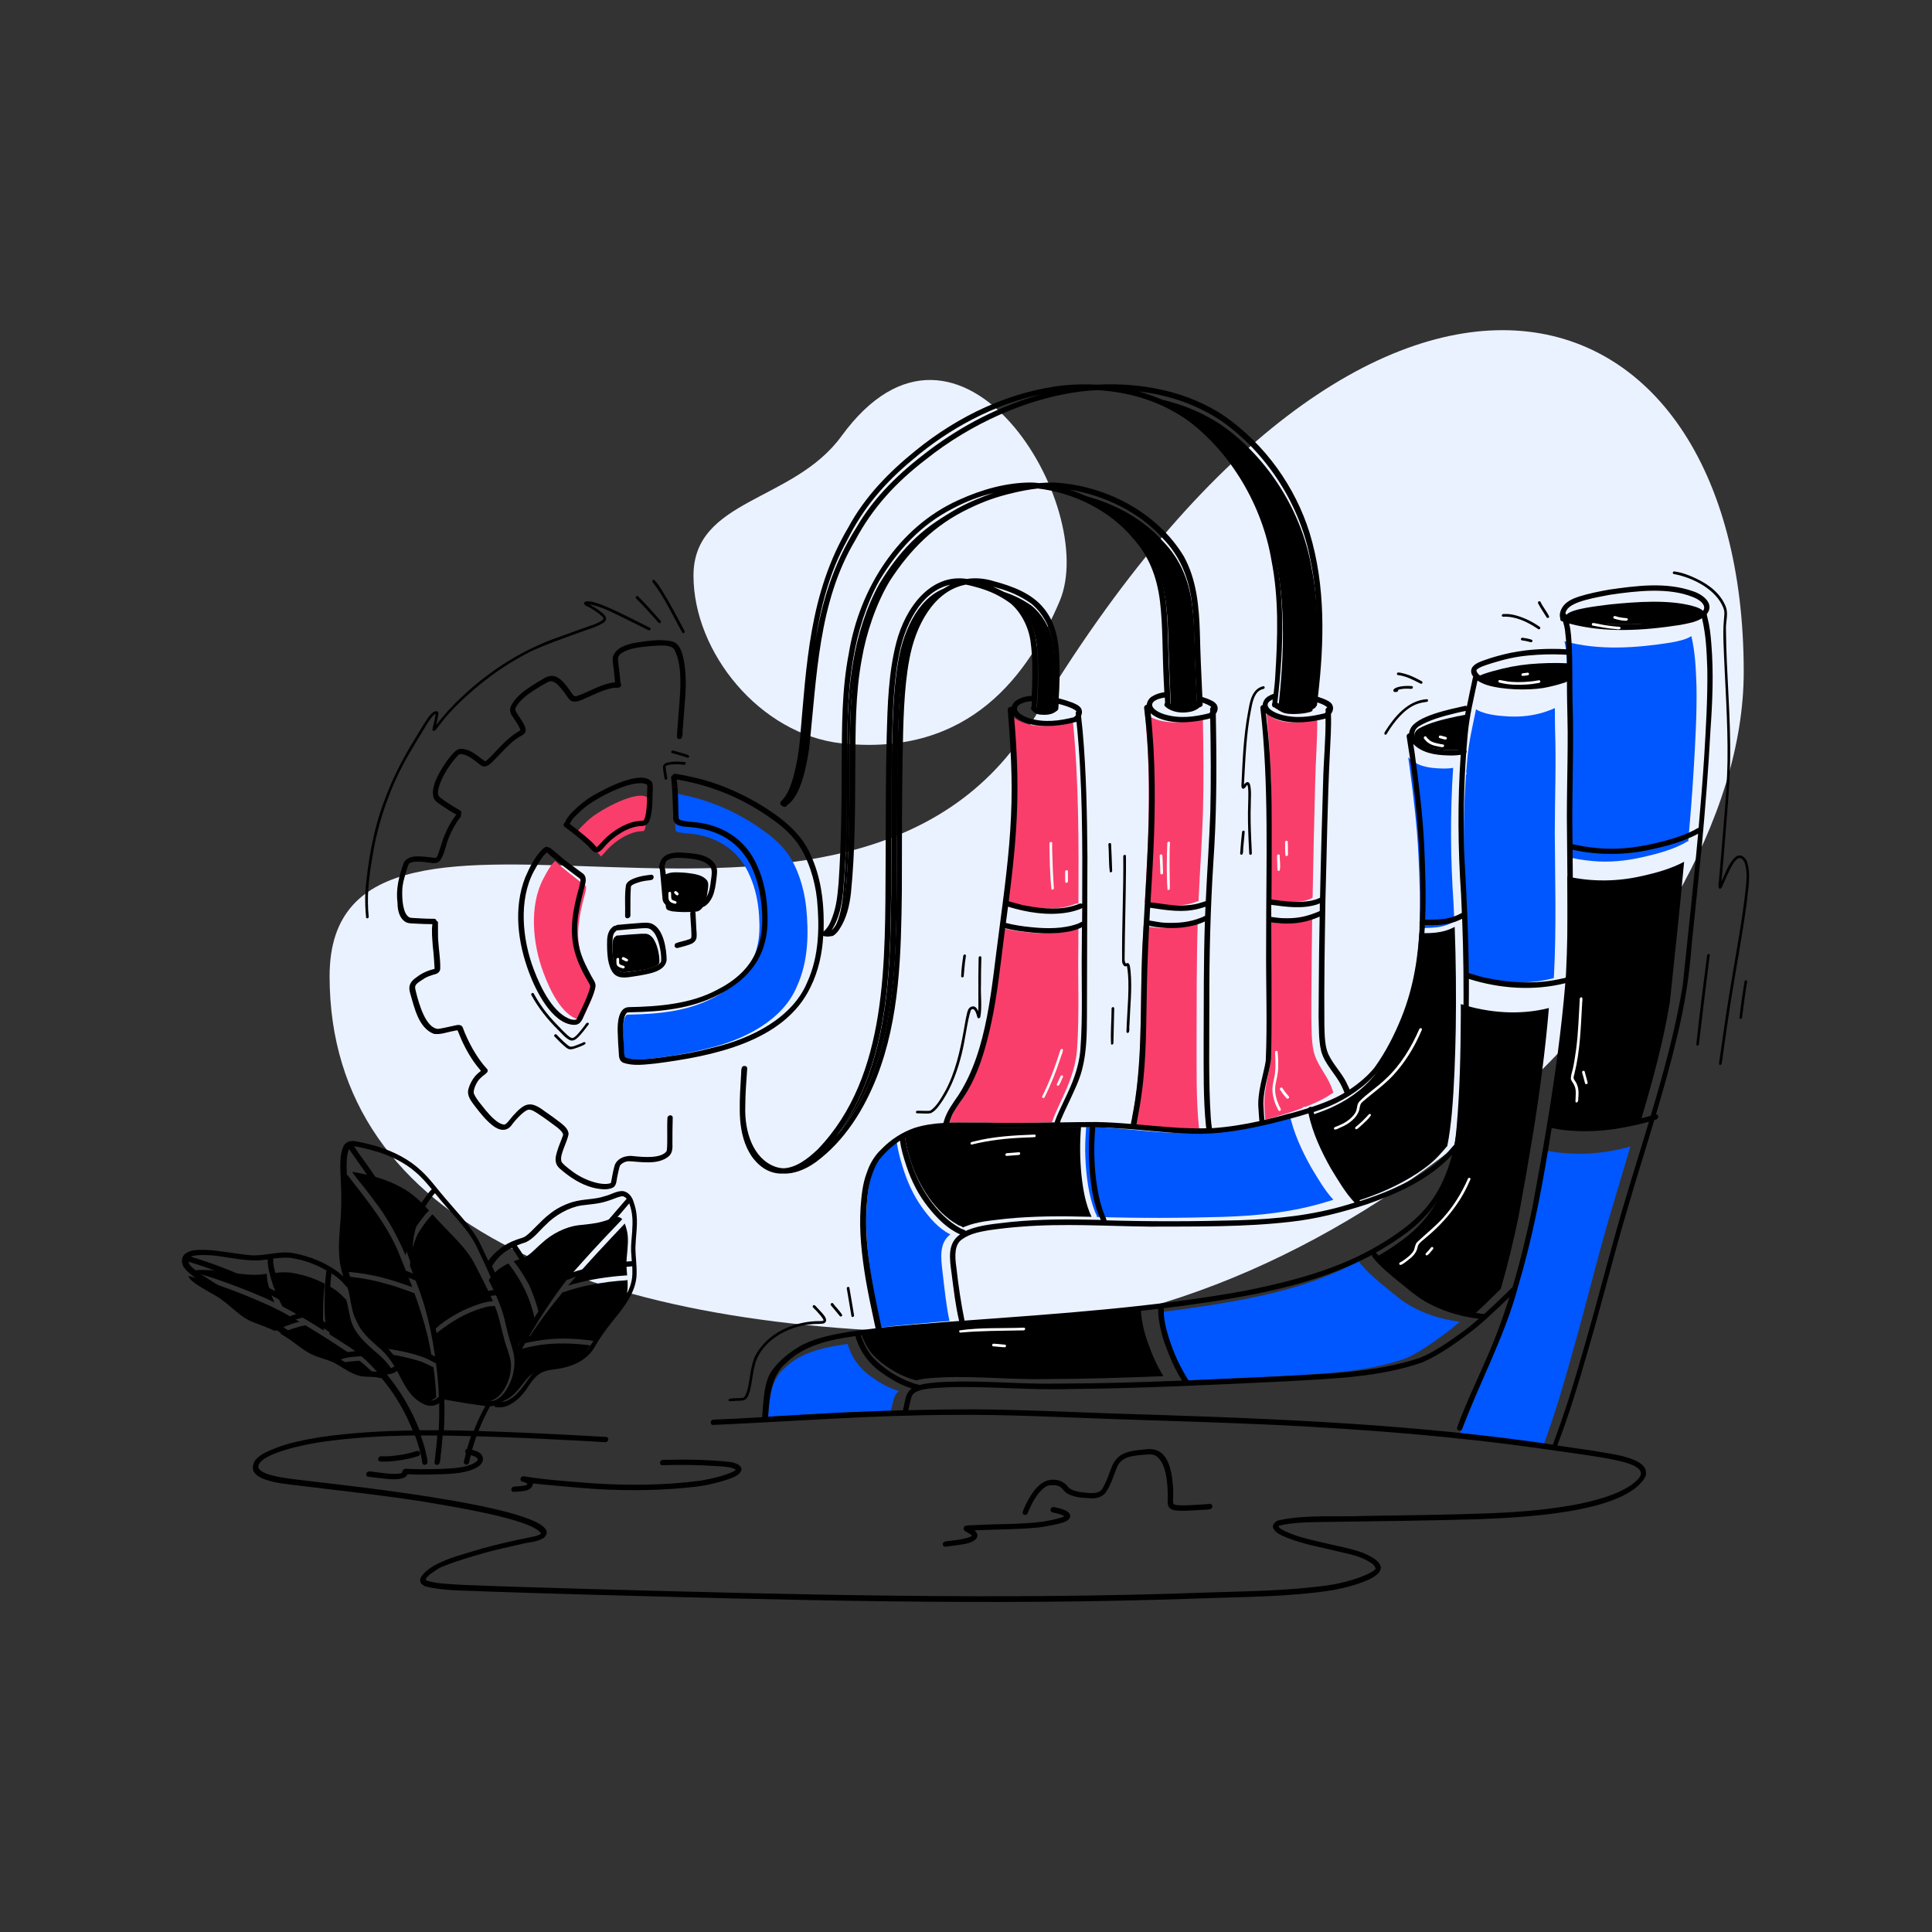 <?xml version="1.0" encoding="utf-8"?>
<!-- Generator: Adobe Illustrator 24.3.0, SVG Export Plug-In . SVG Version: 6.00 Build 0)  -->
<svg version="1.1" id="Layer_1" xmlns="http://www.w3.org/2000/svg" xmlns:xlink="http://www.w3.org/1999/xlink" x="0px" y="0px"
	 viewBox="0 0 2000 2000" style="enable-background:new 0 0 2000 2000;" xml:space="preserve">
<rect x="0" y="0" width="2000" height="2000" fill="#333333" stroke="none"/>
<style type="text/css">
	.st0{fill:#EBF2FF;}
	.st1{fill:#0056FF;}
	.st2{fill:#FA3E6B;}
	.st3{fill:#FFFFFF;}
	.st4{fill:#185ADB;}
</style>
<g id="Pattern_System">
	<g>
		<path class="st0" d="M341.2,1010.5c0-259.5,541,47.5,728.9-266.3c349.9-584.3,735-471.5,735-48.8c0,301.7-414.1,684.5-798.3,684.5
			S341.2,1270,341.2,1010.5z"/>
		<path class="st0" d="M717.9,595.9c0-79.7,103.3-76,153.1-144.3c122.8-168.7,267.3,72.9,226,170.6c-31.1,73.4-91.7,161.9-226,147.3
			C786.9,760.2,717.9,675.6,717.9,595.9z"/>
	</g>
	<g>
		<path d="M647.4,1325.4c-5.7,0.4-11.4,0.9-17.1,1.6c-13.6,1.8-27.8,4.4-42.3,9.1c-1.5,0.5-3.8,1.6-5.5,1.6
			c-13.8,16.7-26.8,34.1-38.5,52.6c3.5-0.8,7.1-1.5,10.6-2.1c19.7-3.6,40.1-3,59.9-0.1c3-4.2,6.2-8.5,9.5-12
			c11.8-13.7,25.1-26.6,25.7-43.1c0.1-2.9,0-5.5-0.1-7.9C648.9,1325.3,648.1,1325.3,647.4,1325.4z"/>
		<path d="M592.9,1329.4c18-5,36.8-7.9,55.6-9.1c0.2,0,0.5,0,0.7,0.1c-0.2-3-0.5-6.1-0.7-9.6c-0.2-5.9,0.6-11.8,1.1-17.7
			c0.8-9.9,0.8-16.8-2.7-26.1c0-0.1-0.1-0.2-0.1-0.4c-0.1,0.1-0.3,0.3-0.4,0.4c-20.1,21.3-39.8,42.1-58.3,63.9
			C589.7,1330.4,591.3,1329.9,592.9,1329.4z"/>
		<path d="M558.2,1360.4c2.6-3.4,5.1-6.9,7.8-10.3c24-30.6,50.7-59.4,77.9-87.7c0.1-0.1,0.2-0.1,0.3-0.2c-0.8-0.9-1.7-1.6-2.5-1.8
			c-2.3-2-10.6,2.2-17.9,4.1c-8.5,2.5-17.4,2.9-26.1,4c-12.3,1.7-26.9,8.9-36.8,18.4c-6.5,5.4-11.9,12.4-20,15.8
			c-3.2,0.9-6.2,1.8-9.1,2.9c6,7.6,11.2,15.9,15.8,24.3C552,1339.8,555.6,1350,558.2,1360.4z"/>
		<path d="M448.3,1448.7c1.7-0.8,1-1,3.3-2.1c-0.4-10.5-1.4-20.8-2.9-31.2c-5-2.4-12.1-5.9-14.4-6.4c-10.8-3.4-24.3-6.3-35.1-7.7
			c8.3,8,14.3,17.7,19.7,27.5C425.2,1440.8,439.4,1453.8,448.3,1448.7z"/>
		<path d="M529.7,1392.5c0.8,2.4,1.7,4.9,2.4,7.4c6.7-11.5,14-22.8,21.9-33.7c-0.1-0.2-0.3-0.4-0.4-0.7
			c-4.6-21.4-13.2-39.4-27.3-57.6c-8.4,3.9-15.2,9.3-20.4,17.2c7.6,15,14.4,30.3,18,46.5C525.6,1378.6,527.4,1385.6,529.7,1392.5z"
			/>
		<path d="M528.9,1411.2c-0.9-8.5-4.8-16.5-6.9-24.8c-2.9-10-4.6-20.3-8.1-30.1c-0.5-1.4-1.1-2.8-1.6-4.3c-0.3,0-0.6,0-0.8,0
			c-6.6-0.1-11.7,1.9-18.9,4.3c-15.4,5.5-31.4,15.8-44.2,26.7c2.3,9.7,4.2,19.5,5.6,29.4c0.7,0.7,0.7,1.6,0.3,2.4
			c1.4,9.7,2.3,19.5,2.8,29.3c1.3-0.3,2.8,0.3,4.2,0.4c14.6,2.1,35.7,6.1,45.7,5.8c9.2-2,15.4-11.2,18.9-20.2
			C528.5,1423.8,529.3,1415.9,528.9,1411.2z"/>
		<path d="M447.7,1408.9c-1.3-8.2-2.9-16.4-4.8-24.9c-3.7-15.2-8.5-30.5-13.9-45.3c-0.3,0-0.6-0.1-0.8-0.2
			c-22-8.7-48.5-16-71.4-17.1c1.5,7.8,4.6,15.2,6.9,22.8c2.2,6.9,2.7,14.1,4.9,20.9c2.9,11.7,13.5,21.1,24.4,30.6
			c2-0.3,4.5,0.4,6.4,0.4c7.8,0.9,15.5,2.4,23.2,4.2C431.3,1402.4,439.9,1405.1,447.7,1408.9z"/>
		<path d="M542.4,1395.7c-0.8,0.2-1.5,0.5-2.3,0.7c-1.8,3-3.6,6.1-5.4,9.2c-0.3,0.4-0.6,0.7-0.9,0.9c0.6,2.9,0.9,5.8,0.7,8.8
			c-1.1,13.1-6.2,27.2-17.8,35.8c-0.1,0-0.1,0.1-0.2,0.1c0.5,0,1-0.1,1.5-0.1c1.7-0.2-1,0.1,0.8-0.1c3.3-0.7,8.3-3.6,10.6-5.5
			c18.2-15.6,13.3-27.2,46.1-30.2c9.9-1.5,21.7-5.2,28.7-13.1c2-2.5,4.3-5.9,6.9-9.5c-7.7-0.9-14.8-1.7-21.4-1.8
			C572.6,1390.2,558,1391.7,542.4,1395.7z"/>
		<path d="M366.1,1404.1c-8.7-6.3-17.3-11.6-27.2-18.1c-7.6-4.8-15.3-9.6-23-14.2c-0.2,0.1-0.4,0.3-0.7,0.4
			c-7.4,1.2-17.1,4.6-25.1,8.4c3.1,1.7,6.2,3.5,9.1,5.6c8.6,5.4,14.6,10.6,22.6,14.8c6.6,3.4,10.7,4.1,17.8,6.3
			c1.9,0.5,3.9,1.2,5.7,2c0.7-0.4,1.5-0.7,2.2-1.1c4.4-2,9.2-3,14-3.5C363.1,1404.4,364.6,1404.2,366.1,1404.1z"/>
		<path d="M424.6,1309.1c0,0.4-0.1,0.7-0.3,1c2,4.9,3.8,9.9,5.7,14.9c6.8,17.2,12.6,34.8,17.1,52.6c0.8-0.6,1.5-1.1,2-1.6
			c8-6.3,16.6-12.1,25.7-17.1c6.7-3.6,13.8-6.5,21.1-8.9c4.6-1.5,9.5-2.8,14.4-3c-5-11.6-11.7-24.4-17.7-36.1
			c-9-18.7-24.6-31.6-39.3-47.7c-1.9-2-3.7-4.1-5.6-6.1c-0.8,0.8-1.7,1.5-2.3,2.3c-3.2,3.4-12.1,15.5-13.8,19.8
			C427.1,1289.9,424.9,1298.6,424.6,1309.1z"/>
		<path d="M404.9,1419.1c0.2-0.1,0.4-0.3,0.6-0.4c0.1-0.1,0.3-0.2,0.4-0.3c0,0,0.1-0.1,0.2-0.1c-4-6-7.9-10.6-14.1-16.1
			c-12.2-10.5-25.5-21.4-29.1-36.9c-1.8-6.6-2.4-13.4-4.6-19.9c0-0.2-0.1-0.3-0.2-0.5c-0.1,0-0.2,0-0.2-0.1
			c-1.3-0.5-1.9-1.9-2.9-2.7c-3.2-3.4-8-7-10.3-8.4c-1-0.6-2.1-1.2-3.1-1.8c-0.3,2.2-0.6,4.4-0.8,6.6c-0.8,12-1.2,27.7-0.2,37.4
			c0,1.8,0.7,3.5,0.5,5.3c5.6,3.6,11.3,7.3,16.9,10.9c13.4,8.3,25.5,18.2,36.2,29.2c1-0.2,2.1-0.1,3.2-0.3c1.1-0.1,2.2-0.2,3.4-0.4
			C403.3,1419.9,403.3,1419.9,404.9,1419.1z"/>
		<path d="M310,1368.3c-9.6-5.7-19.4-11.1-29.5-16c-28.2-12.8-56.7-23.7-85.5-31.5c0.3,0.9,0.8,2,1.7,3.2c5.4,5.8,17.2,11.9,27,17.6
			c15,8.9,24.1,22.2,39.9,27.7c7.1,2.6,14.2,5.3,21,8.5c0.1,0,0.1-0.1,0.2-0.1c2.4-1.2,4.9-2.4,7.4-3.4
			C298,1371.9,303.9,1369.6,310,1368.3z"/>
		<path d="M363.2,1316.9c8,0.8,15.9,2,23.7,3.6c13.7,2.8,26.9,7.2,39.9,12c-4.1-11-8.4-21.7-12.6-32c-12.1-31.3-34-57.5-54.7-84.4
			c-5.2,10.8-0.3,34.8-1.5,50.7c0,16.6-3.6,35.1-1.9,49.9C358.3,1316.1,361.1,1317,363.2,1316.9z"/>
		<path d="M419.9,1299.6c1-6.3,3.1-12.6,5.1-18.7c2.4-6.2,6.2-11.9,10.3-17.3c2.8-3.4,5.3-7.5,8.9-10.3
			c-5.2-5.7-10.5-11.4-16.8-16.2c-10.2-8.3-25.4-15-38.2-18.6c-7.6-2-19-4.9-24.8-5.3c7.2,9.9,15.5,19.2,22.6,29.2
			C401,1260.3,411.3,1279.6,419.9,1299.6z"/>
		<path d="M284,1348.2c-0.9-2.1-1.7-4.1-2.5-6.2c-2.5-7.5-5.3-15.1-5.3-23c0-0.1,0-0.2,0.1-0.4c-2.1,0.3-4.1,0.5-6,0.8
			c-18.5,1.6-40-4.4-56-4.7c-7.4-0.2-13.5,0-16.8,1.4c27,7.3,53.1,17.4,78.6,28.3C278.8,1345.7,281.4,1346.9,284,1348.2z"/>
		<path d="M281.8,1321.8c0.3,3.5,2.7,11.9,4.6,17.3c1.5,4,2.2,6,4.5,10.5c0.4,1,1.2,1.8,1.4,2.8c14.8,7.6,29,16.2,42.9,25
			c-0.4-4.4-0.7-8.8-0.8-13.2c0.1-11.7,0.1-23.6,2-35.2c-11.4-5.9-22.6-9.6-35.8-11.6c-5-0.7-12-0.2-19,0.7
			C282,1319.2,281.6,1320.6,281.8,1321.8z"/>
		<path d="M372.1,1408.6C372.1,1408.6,372.1,1408.6,372.1,1408.6c-8.2,0.7-15.1,1-21,3.2c8.2,4.2,15.9,9.4,23.5,10.5
			c3.9,0.7,8.6,0.3,13.6,0.8c-3.6-3.6-7.3-7.2-11.4-10.7C375.3,1411.1,373.7,1409.8,372.1,1408.6z"/>
		<path d="M597,1054.9c0.1-0.1,0-0.1-0.1,0.1C596.8,1055,596.8,1055,597,1054.9C596.9,1055,596.9,1054.9,597,1054.9z"/>
		<path d="M596.8,1055.1C596.8,1055.1,596.8,1055.1,596.8,1055.1C596.8,1055.1,596.8,1055.1,596.8,1055.1
			C596.8,1055,596.8,1055,596.8,1055.1C596.8,1055.1,596.8,1055.1,596.8,1055.1z"/>
		<polygon points="596.8,1055.1 596.8,1055.1 596.8,1055.1 		"/>
		<path d="M596.9,1055C596.9,1055,596.9,1055,596.9,1055C596.9,1055,596.9,1055,596.9,1055C596.9,1055,596.9,1055,596.9,1055z"/>
		<polygon points="596.8,1055.1 596.8,1055.1 596.8,1055.1 		"/>
		<path d="M726.9,939.9c4.4-5.9,4.8-11.9,6-20.1c0.9-6.8-0.3-8.8-5.1-11.9c-4.8-3.2-15-4.1-19.3-4.5c-6.1-0.4-12.7-0.8-16.8,0.7
			c-3.8,1.5-4.2,1.2-5.5,5.9c0,0.1,0,0.3-0.1,0.6c0,0.3-0.1,0.5-0.1,0.8c0.1,0.1,0.1,0.1,0.2,0.1c1.9,8.2,1.7,17,2.9,25.4
			c0.4,5.2,1.3,5.1,6.7,6.5c7.4,0.9,15.3,1,24.2,0.4c0.7-0.1,3.1-0.5,3.5-0.9c-0.2,0.1-1,0.4-0.4,0.1
			C725.1,942.1,725.8,941.2,726.9,939.9z"/>
		<path d="M596.9,1055C596.9,1055,596.8,1055,596.9,1055C597,1055,597,1055,596.9,1055z"/>
		<path d="M597,1054.9C596.9,1054.9,596.9,1054.9,597,1054.9C597.1,1054.9,597.1,1054.8,597,1054.9z"/>
		<path class="st1" d="M815.3,883.5c-8.7-12-19.7-20.1-30.6-27.6c-27.2-18.4-55.6-29.5-87.4-34.9c1.8,12.5,1.2,28.5,2,38.1
			c-0.4,2.1,4.8,3,11.5,3.6c29.6,1.8,54.2,16.5,65.7,44.6c5.6,12.8,8.4,26.6,9.3,40.6c0.7,10.9,0.7,22.1-2.1,32.7
			c-5.8,24.4-23.4,41.2-45.1,52.2c-26.4,14-56.6,16.9-86,17.5c-0.4-0.2-3.6,0.3-3.8,0.3c-0.1,0-0.2,0-0.2,0.1c0,0-0.1,0-0.1,0.1
			c-3.9,3.9-4,15.2-3.4,25.1c0.7,6.7,0.2,15.9,1.7,18.6c0.8,1.1,6.4,2.2,11,2.2c10,0.2,19.9-1.2,29.8-2.6
			c16.2-2.2,29.2-4.6,45.3-8.8c38.4-9.1,77.9-29.7,92.1-64.3c11.9-25.9,12.2-55.1,9.6-81.4C832.5,919.1,825.5,897.7,815.3,883.5z"/>
		<path d="M876.9,565.2c-18.2,33.1-27.4,69.4-33.1,107c6.8-41.6,18.5-81.9,42.8-120.5c18.2-31.9,45.4-57.9,75-80.3
			c34.4-26.2,74.1-47,116.4-58.7c-48.4,10.3-95.9,36-132.8,67.9C916.1,504.8,893.7,531.1,876.9,565.2z"/>
		<path d="M640,1004.8c2.5,1.4,2.4,1.4,5.5,1.8c0.7,0,9.3-1,12.6-1.5c10.9-1.1,23.3-4.4,24.5-8.5c0.5-8.1-2.6-20.9-7.4-26.3
			c-3.8-3.9-5.4-3.8-11.2-3.7c-8.3,0.5-16.7,1.1-25,1.9c-0.2,0-0.3-0.1-0.5-0.1c-0.3,0.3-0.7,0.5-1,0.7c-2.1,1.7-1.8,1.6-2.6,3.3
			c-1.2,3.2-0.9,8.8-0.8,13.8C634.4,992.6,635.6,1001,640,1004.8z"/>
		<path d="M929.8,684.7c-5.3,29.6-5.9,67-6.5,99.6c-0.7,46.3-0.6,92.7-0.7,139c-0.8,64.5-1.8,130.9-24.2,191.9
			c-8,21.6-18.6,42.6-32.5,60.7c65.5-75.9,61.9-186.7,62.6-284.6c0.1-42.5,0.1-84.9,1.2-127.4c0.9-32.5,1.9-65.4,10.7-97
			c6.8-24.4,22-48.5,43.7-59.7C953.1,614,935.6,650.2,929.8,684.7z"/>
		<path d="M910.5,604.1c-13.5,23.8-23.1,54.7-27.3,81c-6.5,36.6-6.1,73.9-6.4,111c-0.2,43.9-0.1,87.9-4.2,131.6
			c-1.4,13.2-4.2,26.7-11.4,38.1c-0.1,0.2-0.3,0.4-0.4,0.6c0,0,0.1,0,0.1,0c4.2-4,6-8,8.3-13.7c4.8-12.2,5.6-22,6.9-35.2
			c3-40.9,3.4-81.9,3.4-122.9c0.3-38.4,0-77.1,8-115c11.6-66.2,54.3-130.4,122.2-158.7c6.2-2.7,12.6-5.1,19.1-7.3
			c-15.8,4-28,8.8-42,16C953.2,546.6,929.7,572.4,910.5,604.1z"/>
		<path class="st2" d="M622.3,886.3c2.2-1.5,6.1-7,9.5-9.9c6.9-6.5,15-11.6,23.9-14.5c3.4-1,6.9-1.4,10.4-1.6c0.1,0,0.2-0.1,0.3-0.1
			c0,0,0,0,0.1,0c3.1-3.9,3.4-18.6,3.5-29c-0.1-3.4,0.3-5.7-0.4-6.1c-10.8-6.4-43.9,10.6-57.9,21.6c-3.8,2.9-10.8,10.1-12.1,11.7
			c-1.4,1.5-2.1,3.5-3.2,5.2c8.7,6.7,22.2,18,25.4,22.7C622,886.3,622.2,886.3,622.3,886.3z"/>
		<path d="M596.5,1055.1c-0.1,0-0.1,0.1-0.2,0.1c0.1,0,0.3-0.1,0.4-0.2c0,0,0,0,0,0C596.7,1055.1,596.7,1055.1,596.5,1055.1
			C596.6,1055.1,596.6,1055.1,596.5,1055.1z"/>
		<path d="M596.8,1055.1C596.8,1055,596.8,1055,596.8,1055.1C596.8,1055,596.8,1055,596.8,1055.1
			C596.8,1055,596.7,1055.1,596.8,1055.1C596.8,1055.1,596.8,1055.1,596.8,1055.1z"/>
		<path class="st2" d="M574.7,891.3c-4.6,4-8.3,10.9-12.4,18.6c-14.6,28-10.9,66.9,0,96.3c7.1,19.5,19.4,44.1,35.8,48.9
			c2.4,0.4,2.9,0.5,4.6,0c0.1,0,0.1-0.1,0.2-0.1c5.2-10.8,10.6-22.3,12.9-31.3c0.1-0.3,0.1-0.8,0.1-1.2c0-0.1,0-0.2-0.1-0.4
			c-0.2-0.6-0.1-0.4-0.8-1.8c-5.5-10-11-20.4-13.8-31.6c-5.6-20.7-1.5-42.2,4.1-62.4c1.3-5.2,2.1-8.4,0.7-9.5
			C597.3,910.1,584.3,900.5,574.7,891.3z"/>
		<path class="st1" d="M911,1374.3c19.1-2.3,38.3-3.8,57.4-5.6c4.8-0.4,9.7-0.8,14.5-1.2c-3.4-16.1-5.1-32.7-7-49.1
			c-2-16.7-3.9-31.4,7.9-40.6c-12-5.8-21.4-16.8-29.5-28.1c-8.9-12.5-15.4-27-20-42.1c-2.6-8.7-5.2-17.6-6.1-26.8
			c-7.8,5.6-14.4,12.7-19.8,20.5c-6.1,11-9.6,25.3-10.5,38.6c-3.6,37.9,1.9,73.2,8.8,110.9C908,1358.7,909.5,1366.5,911,1374.3z"/>
		<path d="M1634,643.4c14.7,1.9,26.6,2.7,40.6,2.9c18.9,0.3,37.8-0.7,56.5-2.5c10.8-1.3,21.7-1.8,30.1-5.8c5.5-2.7,3.1-7.5-9-10.7
			c-24.6-6.7-56.7-4.5-85.6-1.6c-13,1.7-39.3,4.4-44.8,10.5c-1,1.3-1.2,1.5-1.4,2.3c0,0,0,0,0,0c1,0.8,1.5,1.8,2,2.8
			C1626.3,642.2,1630.1,642.9,1634,643.4z"/>
		<path class="st2" d="M1110.5,936.7c1.6-0.4,3.2-1.6,4.9-1.4c0.4,0.1,0.7,0.3,1,0.5c0.3-63.4,0.4-127.2-5.7-188.6
			c-1.3,0.6-2.9,0.7-4.2,1.1c-6.1,1.5-12.3,2.6-18.6,3c-8.9,0.8-18.1,0.3-26.6-2.5c-4.7-1.6-9.5-3.7-13-7.4
			c-0.2-0.2-0.3-0.4-0.5-0.6c0.2,2.9,0.4,5.5,0.6,8.7c2.3,28,3.3,56.2,2.6,84.3c-0.9,33.2-4.4,66.2-8.5,99.1c6,1.6,11.9,3.8,18,4.7
			C1078.3,940.9,1094.1,942.4,1110.5,936.7z"/>
		<path d="M1073.4,733.7c0.1,0.2,0.3,0.4,0.8,0.9c0.1,0.1,0.1,0.1,0.2,0.2c3.4,2.3,12.1,1.5,14.6,0.1c0.7-0.3,1-0.5,1.2-0.8
			c0.5-6.9,1-13.7,1.3-20.6c0.4-16.4,0.6-32.1-1.6-46.8c-2-16.1-11.4-31.3-22.3-39.9c-11.4-7.9-22.5-12.6-34.8-16
			c-1.7-0.4-3.3-0.9-5-1.3c12.3,4.9,23.8,11.8,31.9,22.6c11.3,14.6,14.4,33.7,14.8,52C1075.2,700.6,1074.6,717.2,1073.4,733.7z"/>
		<path class="st2" d="M1241.3,1168c-0.1-0.8-0.1-1.6-0.3-2.4c-2.8-28.5-2.2-57.2-2.3-85.8c0.1-42-0.1-84,1.2-125.9
			c-3.6,1.7-7.3,3.1-11.1,4.1c-14.7,3.7-30.2,3.6-45,0.4c-1,20.3-1.9,40.6-2.3,60.9c-0.8,37.9-0.1,76.1-5.4,113.7
			c-1.2,9.2-2.8,18.3-4.5,27.4c-0.1,0.8-0.4,2.3-0.4,2.5c0,0.3-0.1,0.7-0.2,1C1194.5,1166,1217.6,1168.7,1241.3,1168z"/>
		<path class="st1" d="M1133.4,1254c0.5,2,2.1,3.8,2.1,5.8c43.6,1.3,87.2,1.2,130.7-0.1c37.3-1.2,72.4-4.9,107.2-15.6
			c2.3-0.7,4.6-1.4,6.9-2.1c-9.2-10-16.2-22.3-23.2-33.9c-9.7-17.4-18.2-35.8-22.3-55.5c-12.3,3.9-24.9,7.1-37.5,10.3
			c-22.3,5.3-45,9.7-67.9,10.1c-26.6,0.4-55.4-4-79.8-5.3c-8.4-0.7-16.8-1-25.2-1.2c-0.8,10.8-1.4,21.6-0.8,32.4
			C1124.3,1216.3,1127,1238.3,1133.4,1254z"/>
		<path class="st2" d="M1017,1162c24,0.7,47.9,0.3,71.9-0.1c0.1-0.3,0.2-0.5,0.3-0.7c2.5-7.5,6.1-14.6,9.3-21.8
			c8-17,14.9-33.6,16.4-52.5c2.6-35.7,0.8-71.6,1.4-107.3c0-6.5,0-13.1,0.1-19.7c-0.5,0.2-1,0.4-1.4,0.7c-4.3,2-8.8,3.2-13.4,4
			c-11.9,2.3-24.1,2.1-36.1,0.7c-8.9-0.9-17.8-2-26.4-4.4c-1.5,11.7-2.9,23.4-4.3,35.1c-3.4,27.6-7.1,55.2-14.1,82.1
			c-5.2,20.4-12.2,40.8-23.8,58.3c-3.7,5.6-10.1,14.9-11.5,18.8c-0.9,2.2-1.7,4.4-2.4,6.7c0,0.1,0,0.1,0,0.2
			C994.3,1161.7,1005.8,1162.2,1017,1162z"/>
		<path class="st1" d="M1597.4,1190.5c-1.3,8.3-2.6,16.6-4,24.9c-7,43.3-15.4,86.5-27.7,128.6c-12.2,47.3-35.3,90.5-52.2,136.1
			c-0.2,0.8-0.8,1.3-1.5,1.7c0,0.3-0.1,0.6-0.1,0.9c-0.1,0.3-0.2,0.6-0.3,0.9c0.1-0.3,0,0.1-0.1,0.2c-0.1,0.2-0.1,0.3-0.2,0.5
			c0,0.1-0.1,0.1-0.1,0.1c22.5,2.4,45,5.1,67.5,8.3c6.5,0.9,13,1.9,19.5,2.8c0-0.2,0-0.5,0.1-0.7c2.8-7.8,5.6-15.6,8.2-23.5
			c7.3-21.8,13.7-43.9,19.9-66.1c15-52,27.4-104.7,43-156.6c6-20.3,12.3-41,18.4-61.8C1658.6,1195.3,1627.2,1196.7,1597.4,1190.5z"
			/>
		<path class="st1" d="M1750.9,658.5c-6.3,4-14.2,5.3-21.4,6.7c-36.2,5.7-74.3,8.4-110-1.4c2,8.2,2.3,16.7,2.7,25
			c0.7,18.2,0.3,36.3,0.7,54.5c1.6,45.7-0.9,91.5-0.1,137.2c0,2.2,0,4.5,0.1,6.7c1.1,0.3,2.3,0.7,3.4,0.8
			c10.1,2.2,20.1,3.3,28.7,3.8c17.7,0.8,34-1.7,49.8-5.5c12.6-2.9,27.1-7.3,36.6-12.3c2-0.6,4.2-2.8,6.3-3.2
			c2.1-24.1,4-48.3,5.5-72.5c1.7-29.3,3.5-58.7,3-88.1C1755.5,692,1755,676.3,1750.9,658.5z"/>
		<path d="M1622.4,907.3c0.4,41.2,1.2,82.5-1.5,123.6c0.5,0.8,0.4,1.9-0.2,2.8c-0.7,9.4-1.5,18.8-2.6,28.1
			c-4,35.3-9.1,70.4-14.7,105.5c7.2,1.2,14.4,2.7,21.7,3.1c23,1.9,49.1-0.4,72.6-7.5c12.6-42.1,24.3-84.6,30.9-125.5
			c5.1-48.4,10.4-96.8,14.8-145.3c-13.6,7.2-28.5,11.4-43.5,14.7C1674.5,912.7,1647.9,913,1622.4,907.3z"/>
		<path d="M991.1,1267.7c1.6,1.3,4.5,1.3,5.7,3c0.6-0.3,1.2-0.6,1.8-0.8c13.7-5.7,28.8-6.5,43.3-8.3c28.5-2.8,57.1-2.8,85.7-2
			c0.8,0,1.6,0,2.4,0.1c-6.4-13.4-8.9-28.7-10.5-43.4c-1.6-16.5-1.8-33.2-0.4-49.8c-14.7-0.1-29.4,0.4-44.2,0.8
			c-24.9,0.6-49.7-0.4-74.6-0.3c-15.1,0.1-31.9,0-44.8,2.8c-6.7,1.5-12.9,4-18.6,7.1c0.8,8.7,3.4,17.2,6,25.5
			C951.1,1227.3,967.9,1254.6,991.1,1267.7z"/>
		<path class="st1" d="M922.6,1459c1.7-5.7,1.8-12.4,5.9-17c0.7-0.7,1.4-1.3,2.2-1.9c-10.1-3-19.6-8.4-28.1-14.4
			c-12.2-8.3-21.2-20.3-25.1-34.5c-24.3,3.4-48.5,8.6-65.2,25c-14.2,11.7-15.9,31.7-17.1,50.3c12.9-0.7,25.7-1.4,38.6-2.2
			c29.6-1.7,59.3-3,88.9-3.8C922.5,1460.1,922.5,1459.6,922.6,1459z"/>
		<path d="M941.5,1426.9c2,1,4.8,1,6.8,2.1c1.3-0.4,2.5-0.7,3.8-0.9c8-1.6,16.1-1.8,24.2-2.3c35.8-1.4,71.6,2.6,107.4,1.8
			c40.3-0.1,80.5-1.4,120.7-3c-6.8-10.7-11.9-22.7-16.1-34.6c-4.2-11-7.4-26.5-7.2-35.8c0-0.2,0-0.4,0-0.6
			c-52.5,6.4-105.2,11-157.9,14.5c-42.5,3.3-85.1,6-127.4,11.1c-1.5,0.2-2.9,0.4-4.4,0.6c2.4,8,6.6,16.4,12,22.3
			C913.8,1413.4,928.5,1422.3,941.5,1426.9z"/>
		<path d="M1538.9,709c15.9,5.1,42,5.9,58.8,3.2c7.1-1.3,14.1-3,20.8-5.2c1.3-0.1,3.8-1.7,6-2.4c0-6.1-0.1-12.1-0.3-18
			c-0.6,0.2-1.4,0.3-2.2,0c-12.8-0.6-25.7-0.2-38.5,0.9c-13.5,1.3-24.5,3.5-38.2,7.3c-6.6,1.9-12.7,3.6-15.4,5.9
			C1528.2,701.2,1530.3,706.3,1538.9,709z"/>
		<path d="M1323.1,734.8c1.8,1.3,3.8,2.4,6,3.2c4.8,1.9,18.9,1.3,25.7-0.6c2-0.3,2.7-1,3.8-1.5c0.7-9.4,2.5-18.9,3-28.4
			c2.8-41.7,4.1-81.4-4.2-121.5c-10.2-57.2-45-112-92.1-145.4c-26-17.6-55.4-27.3-86-31c19.5,5.4,38,13.9,54.5,26
			c39.4,29.9,68.1,73.9,82,121.9C1331.8,614.9,1329.8,676,1323.1,734.8z"/>
		<path class="st1" d="M1469.4,960.6c8,0.2,17.4-0.2,22.9-1.5c3-0.6,8.5-2.7,9.1-3.1c1.1-0.4,2.6-1.5,4.1-2.2
			c-0.2-6.1-0.5-12.2-0.8-18.3c-3.2-46.8-3.6-93.8-0.4-140.6c-2.7,0.4-5.5,0.7-8.3,0.7c-12.1-0.1-25.3-1-35.2-8.8
			c-1.1-0.9-2.2-1.9-3.1-2.9c0.7,4.4,1.4,8.8,1.9,13.2c3.9,29.4,7.4,58.9,8.8,88.6C1469.6,910.4,1470.4,935.6,1469.4,960.6z"/>
		<path d="M1359.9,1153.6c1.1,4.8,2.1,9.8,3.8,14.5c7.7,23.6,23.6,52.4,39.1,71.7c0.8,1.2,2.1,2.1,2.7,3.3
			c22-7.2,41.8-15.6,61.6-28.5c8.8-6,14.4-10,21.7-17.6c3.1-3.2,6-6.7,8.9-10.1c0.1-0.1,0.3-0.3,0.5-0.4c2.2-11,3.6-22.3,4.7-33.8
			c2.6-29.2,3.5-58.6,4.1-87.9c0.5-35.1,0.2-70.2-1.1-105.3c-0.8,0.4-1.6,0.7-2.2,1.1c-10.7,5.3-22.7,5.6-34.4,5.4
			c-1.8,36-7.8,71.6-22.7,104.7c-7,14.8-14,29.9-24.1,42.8c-12.5,15.3-29.3,26.6-47.2,34.3C1370.2,1149.9,1365,1151.8,1359.9,1153.6
			z"/>
		<path class="st2" d="M1185.1,934.1c6.8,0.8,13.7,2.2,20.6,2.7c9.2,1,21.6,0.8,31.4-2.8c1.2-0.3,2.4-1,3.6-1.2
			c1.4-30.7,3.6-61.3,4.6-92c0.9-32.3,0.5-64.7-0.1-97.1c-0.9,0.2-1.9,0.4-2.7,0.7c-6.1,1.5-12.3,2.6-18.6,3
			c-8.9,0.8-18.1,0.3-26.6-2.5c-4.3-1.5-8.7-3.4-12.1-6.6c0.7,5.8,1,11.7,1.5,17.5c3.9,48.2,2.8,96.7,0.2,144.9
			C1186.4,911.9,1185.7,923,1185.1,934.1z"/>
		<path d="M1503.3,776.6c3.3,0,6.7-0.2,10-0.7c0.3-3.6,0.6-7.2,0.9-10.8c0.8-8.6,2.3-17.1,4.1-25.6c-0.1,0-0.2,0.1-0.3,0.2
			c-3.3,0.6-6.5,1.2-9.8,1.9c-14.2,3-28.8,6.6-39.5,12.6c-4.5,2.8-6.7,8.1-1.7,12.4C1475.5,775.3,1490.2,776.4,1503.3,776.6z"/>
		<path d="M1526.7,1360.1c6.5-5.9,13.1-12.3,19.1-18.2c2.5-2.4,4.9-4.9,7.4-7.3c0.1-0.1,0.2-0.2,0.3-0.2
			c7.4-25.1,13.5-50.6,18.7-76.1c4.9-26.6,9.7-53.7,14.2-81.1c0-0.4,0.1-0.7,0.2-1.1c7.1-43.8,13.1-88.3,16.8-132.6
			c-29.8,7.6-61.9,5.2-91.2-4.1c0,4.7,0.1,9.3,0,14c-0.2,37.8-1,75.7-4.3,113.3c-4.2,48.4-17.2,89.5-58.2,118.4
			c-8.3,6.1-16.9,11.5-25.7,16.5c0.2,0.1,0.5,0.2,0.7,0.4c5.9,7.4,12.9,13.7,20,19.7c8.5,6.7,16.8,14.3,24.3,19.3
			c16.9,10.9,33.5,16.1,53.5,18.8C1523.9,1360.1,1525.4,1360,1526.7,1360.1z"/>
		<path class="st2" d="M1309.8,1159.2c4.7-1.3,9.5-2.7,14.5-4.2c7.9-2.4,16.1-5,24-8c0.7-1.2,2-1.8,3.1-1.2c7.7-3,15.1-6.3,21.5-10
			c2.5-1.5,4.9-3.1,7.4-4.8c-0.7-2.3-1.6-4.7-2.5-6.9c-5.2-12.6-14.8-22.3-18-36.1c-2.4-11.7-2-23.9-2.3-35.9
			c-0.1-21.8,0.3-43.5,0.4-65.3c0.1-12.7,0.3-25.4,0.5-38.1c-2.8,1.4-5.6,2.7-8.4,3.7c-11,4.1-22.8,4.2-34.2,2.3
			c0,47.2,0.8,94.3-0.2,141.5c-2.2,18.4-7.8,32.7-6.6,50.9C1309.3,1152.3,1309.4,1154.2,1309.8,1159.2z"/>
		<path d="M1212.1,731.8c0.4,0.3,0.9,0.6,2.3,1.4c5.8,2.6,14.4,3.4,21.4,0.4c0.6-0.3,2.2-1.2,2.5-1.5c0.9-0.5,0.5-0.5,1.1-0.9
			c-0.5-7.7-0.7-15.5-1.2-23.2c-1.7-27.9-0.8-56.5-4.2-82.3c-3.3-25.2-12.3-46.9-29.9-65.1c-24.2-27.4-61-44.8-96.9-50.6
			c36.1,11.6,68,36,86.5,69c12.5,24.2,14.8,51.9,15.6,78.6C1209.9,682.3,1211,707.1,1212.1,731.8z"/>
		<path class="st1" d="M1207,1378c4.4,17,10.5,32.2,20,48.1c0.5,1,1.3,1.9,1.8,2.9c30.1-1.3,60.2-2.7,90.3-4.1
			c46.1-2.8,91.6-3.5,134.5-18.1c14.2-5.6,30.4-17.4,44.5-27.8c4-3.1,8.5-6.8,13.1-10.8c-19-2.3-37.7-8.1-54.1-18.2
			c-7.9-4.8-14.8-11-22-16.8c-9.7-7.9-19.4-15.9-27.3-25.7c-0.7-0.7-0.8-1.5-0.5-2.3c-55.8,30.3-120.6,41.3-182.8,50.1
			c-6.7,0.9-13.4,1.7-20.1,2.6c0.5,2.4,0.1,5.1,0.5,7.5C1204.8,1367.2,1206,1374,1207,1378z"/>
		<path class="st1" d="M1516,900.7c2.1,35.9,3.6,71.8,4,107.7c5.6,1.4,11.1,3.7,16.8,4.6c23.1,5,47.1,5.6,69,0.2
			c0.8-0.1,1.7-0.4,2.6-0.6c0.1-1.2,0.2-2.3,0.3-3.5c2.5-48.7,1.1-97.5,0.8-146.3c0-35.8,1.5-71.5,0.3-107.3
			c-0.2-7.4-0.2-14.9-0.2-22.5c-2.8,1.3-5.6,2.4-8.5,3.4c-13,4.5-26.7,6-40.4,5.2c-9.6-0.6-19.4-1.5-28.4-5.1
			c-1.4-0.5-2.9-1.3-4.3-2.3c-3.6,17.6-7.2,32.4-8.9,49.9c-0.5,5.1-0.9,10.2-1.3,15.2c0.2,0.4,0.3,0.9,0.3,1.6
			c-0.1,0.5-0.2,0.9-0.5,1.2C1515.2,835.1,1514.9,867.9,1516,900.7z"/>
		<path class="st2" d="M1316.1,912.8c-0.1,6.1-0.1,12.2-0.2,18.3c0.8,0,1.5,0.3,2.3,0.3c3.7,0.7,7.5,1.2,11.3,1.6
			c7.9,0.8,19.7,1.4,28-3c0.5-0.2,0.8-0.4,1.3-0.7c0.7-40.2,1.7-80.4,2.7-120.6c0.5-21.6,2.3-43.2,2.1-64.8
			c-0.8,0.2-1.5,0.3-2.2,0.6c-5.3,1.5-10.8,2.6-16.3,3c-7.8,0.8-15.8,0.3-23.3-2.5c-3.8-1.5-7.7-3.5-10.7-6.8
			c0.4,5.7,0.9,11.5,1.6,18.2C1317.2,808.3,1316.1,860.6,1316.1,912.8z"/>
		<path d="M596.6,1055.1c0.1,0,0.1,0,0.1,0c0,0,0,0,0,0C596.7,1055,596.6,1055.1,596.6,1055.1
			C596.6,1055.1,596.6,1055.1,596.6,1055.1z"/>
		<path d="M596.8,1055.1C596.8,1055.1,596.8,1055.1,596.8,1055.1C596.8,1055.1,596.8,1055.1,596.8,1055.1
			C596.8,1055.1,596.8,1055.1,596.8,1055.1C596.8,1055,596.8,1055,596.8,1055.1c0.1,0,0.1-0.1,0.1-0.1c0,0,0,0,0,0c0,0,0,0,0,0
			c0,0,0,0,0-0.1C596.9,1054.9,596.9,1055,596.8,1055.1C596.8,1055,596.8,1055,596.8,1055.1C596.8,1055,596.8,1055,596.8,1055.1
			C596.8,1055.1,596.8,1055.1,596.8,1055.1z"/>
	</g>
	<g>
		<path d="M596.6,1055.1c0.1,0,0.1,0,0.1,0c0,0,0,0,0,0C596.7,1055,596.6,1055.1,596.6,1055.1
			C596.6,1055.1,596.6,1055.1,596.6,1055.1z"/>
		<path d="M596.8,1055.1C596.8,1055.1,596.8,1055.1,596.8,1055.1C596.8,1055.1,596.8,1055.1,596.8,1055.1
			C596.8,1055.1,596.8,1055.1,596.8,1055.1C596.8,1055,596.8,1055,596.8,1055.1c0.1,0,0.1-0.1,0.1-0.1c0,0,0,0,0,0c0,0,0,0,0,0
			c0,0,0,0,0-0.1C596.9,1054.9,596.9,1055,596.8,1055.1C596.8,1055,596.8,1055,596.8,1055.1C596.8,1055,596.8,1055,596.8,1055.1
			C596.8,1055.1,596.8,1055.1,596.8,1055.1z"/>
		<path d="M602.8,903.8c-6-4.4-10.6-7.7-15.5-11.4c-6.3-4.7-11.9-10.2-18.1-14.9c-0.5-0.2-1.1-0.2-1.5-0.1c-0.3-0.4-0.7-0.7-1.3-0.8
			c-1.7-0.3-3,1-4.2,1.9c-8.6,8-13.8,19.2-18.5,29.8c-12.4,31.9-7.7,67.5,4.1,98.8c6.9,18.5,23.5,52.2,45.6,53.8
			c7,0.5,8.8-4.1,11.2-9.7c4.1-9.7,9.6-19,11.8-29.4c0.8-4.3-2.3-7.7-4.2-11.3c-6-11.4-10.8-20.4-13-32.2c-4.7-21.1,1-41.4,6.6-63.3
			C606.9,911.1,606.7,906.2,602.8,903.8z M599.3,919.2c-6,21.3-10.5,44-4.4,65.8c3.1,11.9,9,22.8,15.1,33.4c0.8,1.5,0.7,1.3,0.9,1.9
			c0,0.1,0,0.2,0.1,0.4c0,0.4,0,1-0.1,1.3c-2.5,9.6-8.4,21.7-14.1,33.1c0,0,0,0,0.1,0c0.1-0.2,0.2-0.2,0.1-0.1c0.1-0.1,0.1,0,0,0.1
			c0,0,0,0,0,0c0.1,0,0.1,0-0.1,0.1c0,0,0,0-0.1,0.1c0,0,0,0,0,0c0,0,0,0,0,0l0,0c0,0,0,0,0,0c0,0,0,0,0,0c0,0,0,0,0,0
			c-0.1,0.1-0.2,0.1-0.4,0.2c0,0,0.1-0.1,0.2-0.1c-1.9,0.5-2.4,0.4-5,0c-17.8-5.1-31.3-31.1-39-51.7c-11.9-31.1-15.9-72.1,0-101.7
			c4.5-8.1,8.5-15.4,13.5-19.6c10.5,9.7,24.6,19.9,34,27C601.6,910.3,600.7,913.7,599.3,919.2z"/>
		<path d="M619.4,882.1c4.4-2.1,6.8-6.7,10.4-9.9c5.1-5.2,13.7-11,18.7-13.1c5.2-2.4,9.5-3.5,13.7-3.9c2.6-0.2,5.5,0,7.6-2
			c2.6-2.4,3.4-6,4.1-9.3c1.2-5.9,1.5-12,1.6-18.1c-0.2-5.4,1.1-11.1-0.6-16.3c-10.8-13.5-48.9,7.2-60.9,14
			c-7.7,4.5-14.6,10.3-21,16.5c-2.9,2.9-5.5,6.1-7.4,9.7c-0.3,0.6-0.6,1.1-0.8,1.7c-1.3,1-2,2.8-0.7,4.2
			c8.2,6.2,16.4,12.4,23.9,19.4C611.3,877.9,614.2,884,619.4,882.1z M589.8,852.9c1.1-1.8,1.9-3.9,3.4-5.5c1.4-1.7,9-9.3,13.2-12.4
			c15.2-11.6,51.4-29.5,63.2-22.8c0.8,0.4,0.4,2.9,0.4,6.5c-0.2,11-0.4,26.6-3.9,30.7c0,0,0,0-0.1,0c-0.1,0-0.3,0.1-0.4,0.1
			c-3.8,0.2-7.7,0.7-11.4,1.7c-9.7,3-18.5,8.5-26.1,15.3c-3.7,3.1-8,8.8-10.4,10.4c-0.1,0-0.2,0-0.4-0.1
			C614,871.9,599.3,860,589.8,852.9z"/>
		<path d="M420.7,954.9c2.9,1.2,6,1,9.1,1.2c5.9,0.3,11.8,0.6,17.8,0.6c-1,7.4-0.1,15.2,0.4,22.6c1,7.7,1.8,21.4,1.9,23.5
			c0,0,0,0,0,0c-0.1,0.1-0.1,0.1-0.2,0.2c-6.6,1.6-12.9,4.3-18.3,8.5c-6.5,4.4-9.2,8.9-6.8,16.7c4.3,14.6,8.6,35.9,24.4,42
			c7,1.2,14.1-1.9,21-3c1.8-0.5,3.1-0.6,3.7-0.6c0,0.1,0.1,0.2,0.1,0.3c4.3,11.2,9.7,22.1,16.5,32c2.4,3.3,4.9,6.6,7.6,9.7
			c0,0,0,0-0.1,0c-2.1,1.6-4.1,3.3-5.8,5.2c-3.2,3.9-5.8,8.6-7.1,13.6c-1.9,7.1,3.2,13,7.2,18.3c5.3,6.9,10.8,13.8,17.6,19.2
			c7,5.6,15.1,7.3,20.6-1.1c6-7.8,14.6-16.1,18-15c2.5,0.1,5.4,2,8.8,4.2c7,4.6,13,9.1,18.4,13.1c2.4,1.6,6.3,5.5,6.4,6.1
			c0.2,0.3,0.6,1.1,0.8,1.5c0.1,0.2,0.1,0.5,0.2,0.7c0,0.2,0,0.3,0,0.5c-1.8,5.6-4.4,10.9-6,16.5c-1.2,3.9-2.4,8-1.4,12
			c1.1,5,5.8,7.7,9.4,10.8c9.5,7.5,20.2,13.6,32.1,16c5.7,1,12.1,1.8,17.5-0.8c3.8-2.2,3.6-6.9,4.4-10.7c0.1-0.4,2-10.3,3-12.2
			c0.3-0.3,1.1-1.3,1.4-1.5c0.1-0.1,0.1-0.1,0.1-0.1c0,0,0.1-0.1,0.4-0.3c2.9-1.9,4.4-2.3,7-2.5c11.1,0.3,30.4,4.6,41.7-5.3
			c3.7-3.4,3.8-8.4,3.6-13.1c-0.1-8.9,0.1-17.8,0.3-26.6c0-3.8-5.4-3.1-5.5,0.3c-0.6,10.5,0.5,31.9-1,34.5c-5.7,7.3-22.4,6.1-33.3,5
			c-7.8-1.4-17.8,1.6-20.4,9.8c-1.8,5.8-3.3,16.4-3.8,17.8c0,0,0,0,0,0c0,0-0.1,0.1-0.1,0.1c-0.1,0.1-0.1,0.1-0.2,0.2
			c-9.1,3.2-28.5-3.2-40.8-13.1c-2.2-1.5-10.8-8.2-10.2-10c-1.8-6.2,5.6-18.3,7.5-27.5c0-4.8-4-8.4-7.4-11.2
			c-5.6-4.4-11.4-8.6-17.3-12.6c-14.9-11.5-21-8.5-32.9,4.7c-5.4,6.3-7.4,10.2-10.7,8.8c-5.6-1.4-12.3-8.2-17.9-15
			c-4.8-6.3-8.3-9.5-11.6-16.3c-1.7-2.8,1.9-11.7,5.7-15.7c2.2-2.1,3.8-3.6,4.8-4.2c0.7-0.6,1.6-1,2.1-1.8c1.4-0.9,2.1-3,0.8-4.3
			c-10.9-11.6-20.2-29.2-25.3-43.3c-2.1-3.8-7-1.8-10.3-1.2c-5.5,1.2-11.6,2.6-15.2,3c-12.3-0.9-19.5-24.2-23.3-40.4
			c-1.6-5.6,1.8-6.9,9.6-12.1c3-1.6,4.8-2.3,9.2-3.7c3.1-0.5,6.4-2.2,6.8-5.6c0.4-9.3-1.3-18.5-1.9-27.8c-0.6-4.2-0.3-14.2-0.4-20.8
			c-0.2-0.8-0.8-1.2-1.5-1.4c-0.2-1.2-1.2-2.3-2.6-2.2c-7.1,0.1-18.4-0.6-22.9-0.9c-2.5-0.4-1.7,0-3.5-1.1
			c-5.4-3.8-6.8-16.5-6.5-26.9c0.2-7.3,1.7-11.6,3.8-19.2c1.3-3.8,1.9-6.9,3.2-8.9c0,0,0.1-0.1,0.1-0.1c0.1-0.1,0.3-0.2,0.6-0.4
			c1.3-0.7,3-1.3,5.2-1.5c6-0.4,8.8,0.2,15,0.9c3.8,0.5,8.2,1.4,11-1.9c5.3-7.1,6-16.5,9.5-24.5c1.4-3.4,4.9-10.8,8.3-15.8
			c1.1-2.4,5.4-5.5,3.9-8c0.8-1.2,0.8-3-0.7-3.8c-7.7-4.4-18.3-11.1-21.7-14.4c-1.9-2.7-1.3-5.4-0.5-8.9c3-12.3,13.4-27.2,20.5-34.2
			c1.1-1.6,5.5-0.6,8.4,0.6c6.7,3.2,9.3,6.2,15.1,10.3c4.6,3.1,9.3-1.3,12.4-4.5c4.1-4.1,8-8.4,12.1-12.5c5.6-5.5,8.9-8.9,14.7-12.4
			c5.9-3.3,8.7-4.8,5.6-12c-2.4-5.8-8.6-12.3-9.5-16.4c0-0.2,0-0.4,0-0.6c0.3-1.4,0.6-1.8,0.7-2c2.2-4.1,4.3-5.9,8.4-9.9
			c5.8-5,15.8-11.3,24.6-16c2.4-1.1,4.1-1.7,8.4,1.2c2.1,1.1,8.7,9.3,10.4,12c1.8,2.3,3.2,5.3,6,6.5c6.4,2,12.6-2.7,18.4-4.8
			c7-3.3,17-7.7,23.8-8.7c3.1-0.9,8.4,1.1,9-3.3c-0.1-1-0.4-1.7-1-2.1c0.1-0.2,0.1-0.5,0.1-0.8c-0.3-8.5-2.6-18.8-2.4-25.1
			c0.1-0.3,0.2-0.6,0.3-0.9c1.3-2.7,2-3,3.8-4.3c8.7-5.3,19.2-5.9,31.1-7.1c9.5-0.5,18.8-1.5,22.8,3.3c10.5,18.7,5.6,50.8,3.9,76.7
			c-0.2,4.9-1.1,10-0.8,14.8c0.5,1.9,3.2,2,4.5,0.7c1.9-3,0.8-7.2,1.5-10.6c0.6-8.8,1.3-17.6,2-26.4c1.3-14.6,1.7-29.5-1.1-44
			c-1.5-7.7-4-17.5-12.8-19.4c-12.6-2.5-25.6-0.2-38.2,1.7c-8.7,1.9-19.6,5-22.3,14.6c-0.8,4.2,0.4,8.4,0.8,12.5
			c0.6,4.7,1.2,11.1,1.4,13.7c0,0,0,0.1,0,0.1c-0.8,0.1-1.6,0.2-2.2,0.2c-13.8,2.1-24.4,9.5-35.8,13.4c-3.3,0.8-1.9,0.9-4.3,0.5
			c-2.4-1-11.3-19.9-22.2-20.8c-6.2-0.6-11.6,4.4-16.8,7.1c-10,6.4-21.3,13.2-26.5,24.3c-1.7,3.7-0.6,7.7,1.8,10.7
			c3.1,4.9,7.3,10.4,8,14.3c-8.9,4.8-16.2,11.8-23.1,19.2c-4.6,4.7-10.7,11.8-13.3,12.7c-0.1,0-0.2,0-0.3,0
			c-0.9-0.4-2.8-2.1-5.3-3.9c-6.2-4.7-13.9-10.3-22.1-8.5c-4.5,2-7.3,6.5-10.5,10.1c-7,9.6-19.4,28.5-15.1,40.5
			c1.6,3.6,5.4,5.5,8.4,7.8c4.8,3.2,9.8,6.5,15,9.2c-0.2,0.3-0.4,0.5-0.6,0.8c-1.8,2.3-3.4,4.7-4.9,7.2c-3.3,5.7-6.2,11.6-8.4,17.8
			c-2.2,7-5.7,18.7-7,18.8c-0.1,0.1-0.2,0.1-0.2,0.1c0,0-0.1,0-0.1,0c-0.4,0.1-0.8,0.1-1.2,0.1c-0.1,0-0.3,0-0.4,0
			c-6.2-0.7-12.5-1.7-18.7-1.5c-5.2,0.3-11.4,2-13.2,7.5c-4.7,13-8.1,26.7-6.2,40.6C411.5,942.2,413.4,951.2,420.7,954.9z"/>
		<path d="M1771.6,666.8c-0.7-9.2-1.7-18.4-4-27.4c-0.4-1.1-0.5-2.4-0.8-3.6c8.7-10.8-4.1-20.5-14.1-23.7
			c-27.9-9.9-58.4-5.8-87.1-1.7c-10.5,1.9-21,4-31.2,7.2c-5.7,1.9-11.6,4.4-15.6,9.1c-2.9,3.5-5.1,8.8-3.6,13.3
			c-0.3,1.3,0.2,2.8,1.8,3.1c0.3,0.1,0.7,0.2,1,0.3c0.8,2.6,1.8,6.6,2.1,9.2c0.8,6.3,1.3,12.8,1.6,19.5c-0.1,0-0.1,0-0.2,0
			c-19.1-1-38.4-0.2-57.2,3.6c-9.6,2-19.1,4.6-28.3,7.9c-4.3,1.6-9.1,3.3-11.9,7.2c-2.1,3.5-1.2,6.9,1,9.7c-0.1,0.2-0.2,0.4-0.3,0.6
			c-2.1,10-4.4,20.1-6.3,30.1c-0.6-0.5-1.4-0.7-2.3-0.4c-14,3.2-50.4,10.2-56.2,23.9c-0.8,1.5-1.2,3-1.3,4.4
			c-1.6,0.3-2.9,1.9-2.5,3.6c8.8,54.5,14,106.1,14.2,160.8c0,10.2-0.1,20.2-0.5,30.1c-0.5,0.9-0.6,2-0.1,2.8
			c-1.5,33.1-6.2,65-18.9,96.6c-6.9,17.2-16.1,35.7-28.1,52.3c-6.2,7.7-15.4,15.8-25.7,22.6c-0.9-2.7-2.8-5.8-3.4-7.5
			c-5.2-10.3-13.7-18.6-18.6-29.1c-3.7-8.4-3.8-19-4.1-29.9c-0.4-43.5,0.4-87,1.1-130.4c1.5-50.7,2-101.3,4.6-152
			c0.6-13.3,1.6-26.6,1.1-39.9c2.2-2.9,3.1-6.7,1-10.1c-2.1-3-5.8-4.4-9.1-5.8c-1.8-0.7-3.6-1.3-5.4-1.9
			c6.6-56.4,8.1-114.7-8.6-169.7c-14.9-47.6-45.7-91.2-88-120.8c-37.9-25.7-85.9-35-131.9-32.6c-11.2-0.6-22.5-0.4-33.6,0.6
			c-56.6,6.1-110,31.6-154.2,67.5c-27.6,22.2-52.8,48-69.8,79.6c-40.6,68.5-43.3,142.5-50.1,219.7c-1.4,14.3-3.2,25.1-6.9,39.1
			c-3.1,10.5-6,18.2-12.6,24.8c-0.8,0.8-1.2,2-0.7,3c0.2,0.9,1.1,1.5,2,1.6c0.7,1.2,2.5,1.5,3.7,0.8c0.5-0.4,1.1-1,1.6-1.7
			c14.5-9.8,20-42.7,22.4-58.3c8.1-74.3,9.3-151.2,47.7-215.5c18-33.8,42-59.9,73.3-83.9c45.2-36.1,105.2-64.3,164.6-70.7
			c4.3-0.4,8.6-0.7,12.9-0.9c33.6,1.9,66.1,11.7,94.4,32c43.8,33.1,76.2,87.4,85.7,144.1c7.8,39.8,6.5,79.1,3.9,120.5
			c-0.3,5.9-1,11.8-1.7,17.7c-2,0.7-4,1.6-5.9,2.8c-3.3,2.1-5.1,5.4-5.4,8.8c-1.2,0.3-2.4,1.3-2.4,2.8c9.2,79.7,5.9,162.1,6,244.1
			c-0.4,40.5,1.4,81.1-0.4,121.5c-2.2,14.1-9.2,33.1-7.5,50.1c0.2,4.1,0.6,8.2,0.9,12.3c-16.1,3.5-31.8,6.1-49.1,7.3
			c0-0.2-0.1-0.5-0.1-0.7c-0.5-3.4-0.9-6.8-1.1-10.2c-2.5-36.2-1.4-80.4-1.5-119.4c-0.1-48.5,1.1-97,4.2-145.4
			c3.1-44.8,3.5-89.6,2.8-134.4c-0.2-6.3-0.1-12.6-0.3-18.9c2-2.9,2.8-6.5,0.7-9.7c-2.1-3-5.8-4.4-9.1-5.8c-1.8-0.7-3.7-1.3-5.5-1.9
			c-1.1-22.4-2.1-44.7-2.6-67.1c-0.9-26.7-3.3-54.4-16.7-78.6c-26.8-44.4-79.5-73.3-134.3-76.3c-5.2,0-10.5,0.2-15.7,0.6
			c-2.4-0.3-4.7-0.5-7.1-0.6c-26.2-0.2-52.3,7.3-75.9,18.1c-63.1,28.3-102.9,92.5-113.7,158.7c-7.4,37.8-7.1,76.5-7.4,114.9
			c0,41-0.4,82-3.2,122.9c-1.2,13.2-2,23-6.4,35.2c-2.3,6.2-4.1,10.5-8.9,14.8c-0.1,0-0.1,0.1-0.2,0.2c0.1-3.2,0.1-6.5,0.1-9.7
			c0-23.6-3.4-47.4-13.2-68.9c-10.5-25.1-33.6-41.5-56.2-55c-20.4-11.6-42.4-20.9-65.3-26c-6.2-1.4-12.3-2.6-18.6-3.7
			c-0.7-0.2-1.5,0-2.1,0.4c-0.5,0.3-0.9,0.7-1.2,1.2c-0.9,0.7-1.6,1.8-1.3,3c1.4,11.7,1.6,25.3,2.1,38.9
			c-0.9,9.2,5.9,10.7,13.4,11.4c49.6,2.6,73.1,33.2,78,81.2c4.3,40.5-8.5,68.7-46.4,87.8c-26.8,14.2-59,17.1-91.4,17.7
			c-10.5,0.7-11.3,16.7-11.1,24.7c0.2,7.7,0.6,15.5,1.2,23.2c0,3.9,0.8,8.2,4.8,9.7c10.5,3.6,22,1.8,32.8,0.8
			c57.5-7.4,133.7-21.7,161-79.5c8.1-16.5,12-34.6,13-52.8c0.1,0.1,0.2,0.1,0.3,0.2c0.4,0.2,0.7,0.3,1.1,0.3c2,0.4,4.4,0.5,6.5-0.1
			c1.3,0.2,2.5-0.4,3.5-1.2c2-1.5,3.6-3.4,5-5.4c7.7-11.4,10.8-24.9,12.3-38.1c4.4-43.7,4.3-87.7,4.5-131.6
			c0.3-37-0.1-74.3,6.8-110.9c4.5-26.3,14.7-57.2,29.2-81c20.6-31.6,45.8-57.5,81.8-74.5c15.4-7.5,28.7-12.2,46.3-16.3
			c8.1-1.9,16.3-3.5,24.9-4.4c36,4.1,74.1,22.1,98.6,51.7c16.4,18.2,24.7,39.9,27.8,65c3.1,25.9,2.4,54.4,3.9,82.3
			c0.2,4,0.4,7.9,0.6,11.9c-4.5,0.6-8.8,1.9-12.8,4.4c-3.2,2-5,5.2-5.4,8.5c-1.6,0.2-3,1.9-2.7,3.6c9.8,75.6,3.2,155.8-1.1,233.8
			c-3.7,57.2,0.2,114.9-8.2,171.7c-1.1,7.3-2,12-3.2,18.3c-0.1,1.9-1.2,4.6-1.1,6.6c-11.8-1-23.7-1.8-35.9-2
			c-12.5,0-25,0.2-37.5,0.4c0.4-1.5,0.8-3.1,1.5-4.2c2.4-5.9,4.9-10.8,8.1-17.7c4.9-10.8,10.3-21.4,13.2-32.9
			c4.7-18,4.9-36.6,5-55.1c0-55,0.4-110,0.5-165.1c-0.4-43.6-1.1-87.3-5-130.8c-0.5-5-1.1-10-1.6-15c1.2-2.6,1.4-5.4-0.2-8.1
			c-2.1-3-5.8-4.4-9.1-5.8c-4.5-1.7-9.1-3.1-13.8-4.3c0.9-13.6,1.2-27.2,0.6-40.8c-0.4-18.3-3.8-37.5-15.9-52.2
			c-12.4-15.6-32.6-23.1-51.7-28.2c-10-3.1-19.4-3.7-28-2.4c-37.6-5.8-63.7,29.6-73.1,65.7c-8.2,31.7-9.1,64.8-10,97.4
			c-1,42.6-1,85.3-1.1,127.9c-0.7,104.3,3.1,223.2-70.2,299.4c-10.5,10-22.3,19-35.2,19.7c-3-0.1-6-0.6-9.1-1.7
			c-23.1-8.6-31.6-36.7-30.8-61.8c0-13.3,1.1-26.6,2-39.8c0.1-1-0.6-2.2-1.7-2.5c-0.4-0.1-0.8-0.1-1.2-0.1c-4.3-0.2-3,6.9-3.5,10
			c-0.7,11.9-1.5,23.8-1.3,35.8c0,0.1,0,0.2,0,0.2c0,1.7,0.1,3.3,0.1,5c0,0.9,0.1,1.9,0.2,2.8c0,0.7,0.1,1.3,0.1,2
			c1.1,13.4,4.4,26.6,12,37.8c9.1,12.7,20.2,18.1,31.8,17.8c11.4,0.6,23.3-3.8,34.7-12c29.8-22.1,49.7-54.3,62.9-87.8
			c24-61.3,25.2-127.9,26-192.7c0.1-46.5,0-93,0.8-139.5c0.6-32.8,1.2-70.3,6.9-100c6.2-34.9,25.2-71.4,58.5-77.7
			c4.5,0.8,9,2.1,14,3.5c11.4,3.4,21.7,8.1,32.4,16c10.2,8.6,18.8,23.9,20.7,40.1c2.1,14.8,1.9,30.5,1.5,47
			c-0.1,2.8-0.3,5.6-0.4,8.5c-5.6,0.4-11,1.6-15.8,4.7c-2.6,1.7-4.3,4.1-5,6.8c-1.7-0.6-3.9,0.8-4,2.7c2.9,35.9,5.2,72.5,3.4,110.1
			c-1.7,40.1-7.3,79.8-12.4,119.6c-7.9,56.8-11.4,121.9-41.9,169.3c-5.8,8.5-12.2,16.9-15.1,26.9c-0.2,0.7-0.4,1.4-0.6,2.1
			c-10.2,0.6-20.4,2-30.2,5.2c-12.8,4.5-24.3,12-33.7,21.7c-7.3,6.7-12.3,15.2-15.4,24.6c-4.4,11.4-5.5,23.6-6.4,35.7
			c-1.7,24.8,1.2,49.8,5.2,74.3c2.5,14.5,5.5,28.8,8.6,43.2c0.5,2.6,1.1,5.3,1.7,7.9c-8.8,1-17.5,2.1-26.3,3.4
			c-16.8,2.8-33.8,5.9-49.2,13.5c-12.3,6.9-24.1,15.8-32.2,27.5c-8.1,11.6-8.4,32-9.6,45.8c0,0.6-0.1,1.2-0.1,1.8
			c-9.4,0.5-18.8,1-28.3,1.5c-7.4,0.4-14.7,0.7-22.1,1c-0.8,0-1.5,0.4-2,0.9c-1.7,1.6-0.8,4.8,1.7,4.6
			c83.2-3.7,166.4-10.3,249.7-10.4c53.8-0.5,107.6,2.3,161.4,4.2c57.9,2,115.9,3.6,173.8,6.3c91.7,4.6,181.2,11.5,273,24.5
			c20.7,3,41.4,5.7,62,9.1c18,3.2,48.3,8.3,38.5,21.3c-11.7,13.6-37.8,21.6-60.3,26.4c-29.3,5.9-61.7,8.8-93.6,10
			c-43.5,1.7-87.1,2.1-130.7,2.8c-29.1,1.2-58.8-1.6-87.5,4.3c-3.3,0.7-6.5,3-7,6.5c1.2,6.7,9.2,9.3,14.7,11.7
			c17.4,7.1,36.2,10,54.4,14.6c11.6,2.7,21.1,4.5,30.6,10.3c3.9,2.5,4.8,2.7,6.5,6.2c0,0.3,0.1,0.7,0.1,1.1c0,0.1,0,0.2-0.1,0.2
			c-0.1,0.1-0.2,0.3-0.3,0.4c0.3-0.5-0.6,0.7-1.1,1.1c-9.8,7-32.7,13.3-47,15.3c-41.9,5.9-84.4,6.2-126.6,7.6
			c-213.1,7.8-426.4,2.2-639.5-3.7c-44-1.3-87.9-2.5-131.8-4.3c-11.9-1-22.2-0.7-34.8-4c-0.3-0.2-0.8-0.5-1.3-0.7
			c-0.1-0.1-0.3-0.3-0.5-0.5c0-0.1-0.1-0.3-0.1-0.5c0-0.1,0-0.2,0-0.4c0.2-0.4,0.5-0.9,0.7-1.3c0.5-0.5,1.4-1.4,1.6-1.6
			c0.6-1.3,12-8.8,13-9c14.9-6.3,30.5-10.7,46-15.2c12.3-3.3,24.8-6.2,37.2-8.9c7.8-2.1,16.5-2,23.5-6.4
			c34.1-30.1-218.9-55.8-239-58.5c-19.7-2.5-55.2-5-56.4-15.2c0.8-13.9,49-23.3,66.3-25.8c31.8-4.5,63.8-6.3,95.9-6.6
			c2.1,5.5,3.8,10.9,5.5,17.7c0.9,3.6,1.6,7.2,2.1,10.8c0.1,0.7,0.6,1.3,1.2,1.6c1.6,0.8,3.6-0.2,4.1-1.9c0.3-2.3-0.6-4.7-0.9-6.9
			c-1.4-7.3-3.5-14.4-6.1-21.3c5.7,0,11.5,0,17.2,0c-0.6,7.9-1.4,15.9-2.4,23.8c0,2.2-1.7,5.4,1.1,6.5c5.7,1.4,4.1-8.9,5.2-12.3
			c0.6-5.9,1.2-11.9,1.6-17.9c9.8,0.1,19.6,0.3,29.4,0.6c-1.5,4.4-2.9,8.8-4.1,13.2c-0.2,0.1-0.4,0.1-0.5,0.2
			c-1.6,0.9-2,3.3-0.7,4.4c-0.7,2.8-1.3,5.5-2,8.3c-0.2,0.7-0.2,1.4,0.2,2.1c1.2,2.2,4.5,1.3,5.1-0.9c0.6-2.6,1.2-5.2,1.8-7.7
			c5.4,1.6,7.7,3.4,7.1,5.2c-0.1,0.1-0.1,0.2-0.2,0.3c-0.2,0.2-0.4,0.4-0.6,0.6c-1.5,1.6-4.3,3-5.8,3.6c-5.8,2.2-9.3,2.7-14.2,3.4
			c-12.8,1.5-25.6,1.4-38.5,1.5c-4-0.1-8.1-0.1-12.1-0.3c-0.8-0.1-3.3-0.3-4,0c-1.8,0.5-2.8,2.2-2.8,4c-0.5,0.2-1.4,0.5-1.8,0.6
			c-6,1.2-15.3,0.1-23.6-1c-3.4-0.1-7.1-1.7-10.3-0.6c-2,1.1-2.1,4.6,0.4,5.1c7.9,0.9,15.8,2.1,23.8,2.6c4.7,0.1,9.7,0.2,14-1.9
			c1.3-0.7,2.5-1.8,3-3.3c10.6,0.7,21.2,0.4,31.8,0.1c8.8-0.2,17.7-0.5,26.4-2.3c7.4-1.5,23.1-6.3,19.4-16.3
			c-0.4-1.2-1.3-2.3-2.3-3.1c-2.4-2-5.4-2.8-8.4-3.7c1.3-4.8,2.8-9.4,4.5-14c17.2,0.5,34.5,1.2,51.7,1.9c22.4,1,44.8,2.2,67.3,3.4
			c4.9,0.3,9.7,0.6,14.6,0.9c1.5-0.1,2.8-1.4,2.9-2.9c0.1-1.4-1.2-2.8-2.6-2.6c-9.5-0.6-19-1.1-28.5-1.6
			c-24.8-1.3-49.7-2.6-74.5-3.5c-9.6-0.4-19.2-0.7-28.8-1c3.3-8.6,7.2-16.9,11.7-25c0-0.2,0-0.3,0-0.5c1.6-0.1,3.1-0.4,4.6-0.8
			c0.1,0.3,0.3,0.6,0.5,0.9c1,1,2.7,0.7,4,0.9c2.7,0,5.5-0.3,8.1-1.2c8.6-3.4,15.5-10,20.7-17.5c9-13.8,13.6-19,28.7-20.6
			c16.1-1.9,33.1-8,41.7-22.7c8-14,16.2-24.1,25.6-35.6c8.9-11.6,17.7-24.8,18.1-40c0.3-10.6-1.3-19-1.2-28.3
			c0.3-10.7,2.2-21.4,1.3-32.2c-0.4-5.1-1.6-10.1-3.3-14.9c-1.5-5.1-5.3-9.9-10.8-10.9c-6.6-0.4-12.4,3.7-18.7,5.2
			c-11.1,3.8-21.5,2.6-33.8,6.2c-8.7,2.7-17,6.9-24,12.7c-8.3,6.3-17.5,17.4-23.6,22c-3.1,2.4-5.6,2.5-10.4,4.3
			c-6.4,2.3-12.4,5.4-17.5,9.8c-4.3,3.4-8.4,7.4-11.5,12c-3-6.4-6.1-12.8-9.1-19.1c-8.8-16.8-22.5-30.2-34.6-44.6
			c-8.6-9.8-16.1-20.6-25.7-29.5c-12.4-11.7-28-19.7-44.2-24.8c-7.2-2.2-14.6-4-22-5.4c-3.8-1-8-1.1-11.4,1.3
			c-3.1,2.2-4.1,6.2-5,9.7c-1.6,7.4-1.3,15.1-1,22.6c0.5,10.8,1.1,21.7,0.7,32.5c-0.1,19.1-4,38.3-1.5,57.4c0.6,5.5,2,10.7,3.6,16
			c-13.9-13-35.6-21.5-53.1-24.3c-14.5-2.1-28.7,3.6-43.2,2.4c-11.7-0.9-31.2-4.9-45.6-5.5c-7,0-14.8-0.7-20.8,3.4
			c-5,3.1-5.3,9.9-2.3,14.5c7.6,10.7,25.1,18.4,32.9,24.6c9.9,7.2,17.7,16.9,27.8,23.8c10.2,6.3,22,9.3,32.4,15.2
			c14.2,7.7,23.1,17.5,37.3,25.7c10.5,5.4,20,6,29.2,11.9c7.7,4.6,15.3,10,24.3,11.7c7.7,1.1,12.4-0.1,19.5,1.9
			c0.4,0.1,0.9,0.1,1.3,0c12.2,14.7,22,30.4,30,49c0.8,1.8,1.5,3.6,2.2,5.2c-32.4,0.5-64.7,2.4-96.8,7.1
			c-15.4,2.7-30.9,5.5-45.4,11.3c-7.5,3.1-15.5,6-20.8,12.4c-4.9,8.2-2.4,14.2,6.5,18.5c9.6,4.1,20.1,5.6,30.5,6.8
			c13.3,1.6,26.5,3.2,39.8,4.8c31.7,3.8,63.5,7.5,95.1,12.4c25.4,4.5,115.3,18,124,33.5c-0.2,0.2-0.3,0.3-0.4,0.4
			c-3.3,2-6.1,2.4-11.4,3.5c-16.4,3.2-32.7,7-48.9,11.4c-16.7,5.2-34.1,9.2-49.6,17.5c-7.3,4.4-23.1,15.6-9.6,21.8
			c19.7,4.9,40.4,4.1,60.6,5.2c31.8,1.1,63.6,2.1,95.4,3c214.2,5.9,428.6,12,642.8,4.4c47.2-1.8,94.8-1.4,141.5-8.8
			c21.3-4,77.9-18.5,30.5-38.5c-14.4-5.3-29.7-7.5-44.5-11.3c-12-2.8-23.2-5.4-32.9-9.7c-4.8-1.9-8.7-4-10.3-6.5
			c0,0,0.1-0.1,0.1-0.1c0.2-0.1,0.5-0.3,0.8-0.4c-0.1,0.1,1.5-0.6,2.3-0.6c2.5-0.7,2.6-0.6,4.8-1c14.1-2.2,28.4-2.2,42.6-2.4
			c52-0.7,104-1.3,156-2.8c42.1-1.7,152.7-5.8,173.4-44.1c7-20.5-40.6-23.9-53.4-26.7c-12.6-1.9-25.2-3.7-37.8-5.5
			c0.1-0.1,0.1-0.2,0.2-0.4c2.5-6.8,4.9-13.6,7.4-20.4c8-22.8,15-46,21.7-69.2c15.5-51.9,28.3-104.6,43.8-156.5
			c8.8-30.2,18.3-60.2,27.3-90.4c1.4-0.4,2.9-0.7,3.7-2c1.1-1.7-0.1-3.9-1.9-4c8-27,15.7-54.1,22.1-81.6
			c7.5-30.8,12.5-62.1,14.8-93.7c3.5-34.4,7.2-68.9,10.6-103.3c3.6-39.7,6.8-79.5,8.9-119.4C1772.8,725.8,1774,696.3,1771.6,666.8z
			 M961.5,466.4c-29.6,22.2-56.7,48-74.9,79.6c-24.3,38.2-36,78.2-42.8,119.4c5.7-37.3,14.9-73.3,33.1-106
			c16.8-33.8,39.2-59.9,68.3-83.9c36.9-31.6,84.3-57.2,132.6-67.3C1035.4,419.9,995.9,440.4,961.5,466.4z M835.6,1016.9
			c-15.1,36.4-56.8,58-97.5,67.6c-17,4.5-30.8,7-47.9,9.3c-10.4,1.5-20.9,3-31.5,2.8c-4.8,0-10.8-1.2-11.6-2.3
			c-1.6-2.8-1-12.5-1.8-19.5c-0.7-10.3-0.5-22.3,3.6-26.4c0,0,0.1,0,0.1-0.1c0.1,0,0.1,0,0.3-0.1c0.3,0,3.6-0.5,4-0.3
			c31.1-0.6,63-3.7,91-18.4c22.9-11.6,41.6-29.2,47.7-54.9c2.9-11.2,2.9-22.9,2.2-34.4c-0.9-14.6-3.8-29.2-9.8-42.6
			c-12.2-29.6-38.3-45.1-69.6-46.9c-7.1-0.7-12.6-1.6-12.2-3.8c-0.8-10.1-0.2-26.9-2.1-40c33.6,5.7,63.6,17.4,92.5,36.7
			c11.6,7.9,23.2,16.4,32.4,29c10.7,15,18.2,37.5,20.4,58.7C848.4,959,848.1,989.6,835.6,1016.9z M1009.5,517.5
			c-67.8,28.3-110.4,92.5-122,158.7c-7.9,37.8-7.6,76.5-7.9,114.9c0,41-0.5,82-3.4,122.9c-1.3,13.2-2.1,23-6.9,35.2
			c-2.3,5.6-4.1,9.7-8.3,13.7c0,0-0.1,0-0.1,0c0.1-0.2,0.3-0.4,0.4-0.6c7.2-11.4,10-24.9,11.4-38.1c4.1-43.7,4-87.7,4.2-131.6
			c0.3-37-0.1-74.3,6.4-110.9c4.2-26.3,13.7-57.2,27.2-81c19.2-31.6,42.7-57.5,76.2-74.5c14-7.3,26.1-12,41.9-16
			C1022,512.4,1015.7,514.9,1009.5,517.5z M940.2,665.1c-8.8,31.7-9.8,64.8-10.7,97.4c-1,42.6-1.1,85.3-1.2,127.9
			c-0.7,98.2,2.9,209.5-62.5,285.7c14-18.2,24.5-39.3,32.5-61c22.4-61.3,23.4-127.9,24.2-192.7c0.1-46.5,0-93,0.7-139.5
			c0.6-32.8,1.1-70.3,6.5-100c5.7-34.7,23.3-71,54.1-77.6C962.1,616.4,947,640.6,940.2,665.1z M490.5,1481.2
			c-10.3-0.3-20.7-0.5-31-0.6c0.2-2.6,0.3-5.2,0.4-7.9c0.3-8,0.3-15.9,0.1-23.9c14.1,2.5,28.3,4.9,42.5,6.7
			C497.8,1463.7,493.9,1472.4,490.5,1481.2z M510.2,1450.2c-10.2,0.4-31.4-4.1-46.2-6.4c-1.4-0.1-2.9-0.8-4.2-0.4
			c-0.5-10.9-1.4-21.8-2.8-32.6c0.4-0.9,0.3-1.9-0.3-2.7c-1.5-11-3.4-21.9-5.7-32.7c13-12.1,29.1-23.6,44.7-29.7
			c7.3-2.7,12.4-4.9,19.1-4.8c0.3,0,0.6,0,0.8,0c0.6,1.6,1.2,3.2,1.7,4.8c3.6,10.9,5.3,22.4,8.2,33.5c2.2,9.2,6.1,18.1,7,27.6
			c0.4,5.2-0.4,14-3.1,21.1C525.8,1437.8,519.5,1448,510.2,1450.2z M436.9,1404.3c2.3,0.5,9.5,4.5,14.5,7.1
			c1.5,11.6,2.5,23.1,2.9,34.7c-2.3,1.2-1.6,1.5-3.3,2.4c-9,5.6-23.4-8.8-29.7-22.1c-5.4-10.9-11.4-21.7-19.9-30.6
			C412.4,1397.2,425.9,1400.4,436.9,1404.3z M395.2,1389.6c-11-10.6-21.6-20.9-24.6-34c-2.2-7.6-2.7-15.6-4.9-23.3
			c-2.4-8.5-5.5-16.7-7-25.4c23.1,1.3,49.9,9.4,72.1,19c0.3,0.2,0.6,0.2,0.8,0.2c5.4,16.5,10.3,33.4,14,50.4
			c1.9,9.4,3.5,18.6,4.8,27.7c-8-4.3-16.6-7.3-25.4-9.5c-7.7-1.9-15.5-3.6-23.4-4.7C399.7,1390.1,397.2,1389.3,395.2,1389.6z
			 M608.6,1396.6c-7.1,8.8-19.1,12.9-29,14.6c-33.1,3.3-28.1,16.2-46.6,33.6c-2.2,2.1-7.4,5.3-10.7,6.1c-1.8,0.3,0.9-0.1-0.8,0.1
			c-0.5,0.1-1,0.1-1.6,0.1c0.1-0.1,0.1-0.1,0.2-0.1c11.7-9.5,16.9-25.2,18-39.8c0.1-3.3-0.2-6.6-0.7-9.8c0.3-0.2,0.6-0.6,0.9-1
			c1.8-3.4,3.6-6.9,5.5-10.2c0.8-0.2,1.5-0.6,2.3-0.7c15.8-4.4,30.5-6.1,47.9-5.4c6.6,0.2,13.8,1.1,21.6,2
			C613,1390,610.7,1393.8,608.6,1396.6z M628.5,1367.6c-3.3,3.9-6.6,8.6-9.6,13.3c-20-3.1-40.6-3.9-60.5,0.2
			c-3.6,0.7-7.2,1.4-10.7,2.3c11.8-20.6,24.9-39.9,38.9-58.6c1.7,0,4.1-1.2,5.6-1.8c14.7-5.2,29-8.1,42.8-10.1
			c5.8-0.8,11.5-1.4,17.3-1.8c0.7,0,1.5-0.1,2.2-0.4c0.1,2.7,0.2,5.6,0.1,8.8C653.8,1338,640.4,1352.3,628.5,1367.6z M651.5,1245.8
			c0,0.1,0.1,0.3,0.1,0.4c3.6,10.4,3.5,18.1,2.8,29.1c-0.5,6.6-1.3,13.1-1.1,19.7c0.2,3.9,0.5,7.3,0.7,10.7c-0.2,0-0.4-0.1-0.7-0.1
			c-19,1.3-37.9,4.5-56.2,10.1c-1.6,0.5-3.3,1.1-5,1.6c18.6-24.2,38.6-47.4,58.9-71.1C651.2,1246.1,651.3,1245.9,651.5,1245.8z
			 M544.3,1286c8.2-3.8,13.7-11.6,20.2-17.6c10.1-10.6,24.8-18.6,37.2-20.5c8.8-1.2,17.8-1.6,26.4-4.4c7.4-2.1,15.8-6.8,18.1-4.5
			c0.9,0.3,1.8,1.1,2.6,2c-0.1,0.1-0.2,0.1-0.3,0.2c-27.5,31.5-54.5,63.5-78.7,97.6c-2.7,3.8-5.3,7.6-7.9,11.4
			c-2.6-11.6-6.2-23-10.9-33.9c-4.7-9.3-9.9-18.6-16-27C538,1288.1,541,1287,544.3,1286z M529.9,1291.7c14.2,20.3,23,40.3,27.6,64.1
			c0.1,0.3,0.2,0.5,0.4,0.8c-7.9,12.2-15.4,24.6-22.1,37.5c-0.8-2.7-1.6-5.5-2.4-8.2c-2.3-7.7-4.2-15.4-5.8-23.3
			c-3.6-18.1-10.5-35.1-18.2-51.8C514.5,1302,521.3,1296.1,529.9,1291.7z M450.3,1235.2c1.9,2.3,3.7,4.6,5.6,6.8
			c14.9,18,30.7,32.3,39.7,53.1c6.1,13,12.8,27.2,17.9,40.1c-5,0.2-9.9,1.7-14.5,3.4c-7.4,2.7-14.6,5.9-21.3,9.9
			c-9.2,5.6-17.9,12-26,19c-0.5,0.6-1.2,1.2-2,1.8c-4.5-19.9-10.3-39.4-17.2-58.6c-1.8-5.6-3.7-11.1-5.7-16.6
			c0.2-0.3,0.3-0.7,0.3-1.1c0.4-11.7,2.6-21.4,7-33.2c1.7-4.8,10.7-18.2,14-22.1C448.6,1236.9,449.5,1236.1,450.3,1235.2z
			 M391.4,1192.5c12.9,4,28.2,11.4,38.6,20.7c6.4,5.3,11.8,11.6,17,18c-3.6,3.1-6.1,7.6-9,11.4c-4.2,6-8,12.3-10.4,19.2
			c-2.1,6.7-4.1,13.7-5.2,20.8c-8.7-22.3-19.2-43.8-33.2-63.4c-7.2-11.1-15.5-21.5-22.8-32.5
			C372.2,1187.1,383.7,1190.3,391.4,1192.5z M359.8,1246c1.2-17.8-3.8-44.4,1.5-56.5c20.9,29.9,43,59,55.2,93.9
			c4.2,11.4,8.6,23.4,12.7,35.6c-13.1-5.3-26.5-10.2-40.3-13.3c-7.9-1.7-15.9-3.1-23.9-4c-2.1,0.1-5-0.9-7-0.2
			C356.2,1285.1,359.8,1264.5,359.8,1246z M301.8,1302.3c13.4,2.2,24.7,6.3,36.2,12.9c-2,13-2,26.1-2,39.2c0.1,4.9,0.4,9.8,0.8,14.7
			c-14.1-9.8-28.5-19.4-43.4-27.9c-0.2-1.1-1-2.1-1.4-3.1c-2.3-5-3.1-7.2-4.5-11.7c-1.9-6-4.4-15.4-4.6-19.3
			c-0.2-1.3,0.2-2.9-0.2-4.2C289.6,1302.1,296.7,1301.5,301.8,1302.3z M214.5,1299.3c16.2,0.3,37.9,7,56.6,5.2
			c1.9-0.3,4-0.5,6.1-0.8c0,0.1-0.1,0.3-0.1,0.4c-0.1,8.8,2.8,17.3,5.3,25.6c0.8,2.3,1.6,4.6,2.5,6.9c-2.7-1.4-5.3-2.8-8-4.2
			c-25.7-12.2-52.1-23.4-79.4-31.5C200.9,1299.3,207,1299.1,214.5,1299.3z M285.6,1369.6c-6.9-3.6-14.1-6.6-21.3-9.5
			c-15.9-6.1-25.2-21-40.3-30.8c-9.9-6.4-21.8-13.1-27.3-19.6c-0.9-1.4-1.4-2.5-1.7-3.6c29,8.7,57.9,20.8,86.4,35.1
			c10.2,5.4,20.1,11.5,29.8,17.8c-6.2,1.5-12.2,4-18,6.7c-2.5,1.2-5,2.5-7.5,3.8C285.7,1369.5,285.7,1369.5,285.6,1369.6z
			 M349.2,1403.2c-0.7,0.4-1.5,0.8-2.2,1.2c-1.9-0.9-3.8-1.6-5.8-2.2c-7.2-2.4-11.3-3.2-18-7c-8.1-4.7-14.2-10.4-22.9-16.5
			c-2.9-2.3-6-4.3-9.2-6.2c8.1-4.2,18-8,25.4-9.3c0.3-0.1,0.5-0.2,0.7-0.4c7.8,5.2,15.5,10.5,23.2,15.8c9.9,7.2,18.7,13.1,27.5,20.1
			c-1.5,0.2-3,0.4-4.5,0.5C358.5,1399.9,353.6,1401,349.2,1403.2z M376.5,1419.1c-7.8-1.3-15.5-7-23.8-11.7
			c5.9-2.5,12.9-2.8,21.2-3.5c0,0,0,0,0.1,0c1.6,1.3,3.2,2.7,4.8,4.2c4.1,3.9,7.9,7.9,11.5,11.9
			C385.2,1419.5,380.4,1419.8,376.5,1419.1z M396.2,1417.8c-10.8-12.2-23-23.2-36.6-32.5c-5.7-4.1-11.3-8.1-17-12.1
			c0.2-1.9-0.4-3.9-0.5-5.9c-1-10.9-0.7-28.3,0.2-41.7c0.2-2.5,0.5-4.9,0.8-7.4c1,0.7,2.1,1.3,3.1,2c2.4,1.6,7.2,5.6,10.4,9.4
			c1,1,1.6,2.5,3,3c0.1,0,0.2,0,0.2,0.1c0.1,0.2,0.1,0.4,0.2,0.5c2.1,7.3,2.8,14.8,4.6,22.1c3.7,17.3,17.1,29.5,29.4,41.1
			c6.3,6.1,10.2,11.3,14.3,17.9c-0.1,0-0.1,0.1-0.2,0.1c-0.2,0.1-0.3,0.3-0.4,0.4c-0.2,0.2-0.4,0.3-0.6,0.4
			c-1.6,0.9-1.6,0.9-4.4,1.6c-1.1,0.2-2.3,0.3-3.4,0.4C398.3,1417.6,397.2,1417.6,396.2,1417.8z M434.1,1480.1
			c-8.1-20.7-19.5-40.1-33.6-57.2c3.8-0.4,7.6-1.3,10.5-3.8c0.1,0.1,0.1,0.2,0.2,0.3c6.7,13,13.4,27.8,27.5,34.1
			c4.7,2.4,10.5,2.5,15-0.4c0.3-0.2,0.6-0.4,0.9-0.6c0.1,4.1,0.1,8.2,0.1,12.3c-0.1,5.3-0.3,10.5-0.6,15.8c-6.5,0-13.1,0-19.6,0
			C434.3,1480.4,434.2,1480.2,434.1,1480.1z M1620.5,634.8C1620.5,634.8,1620.5,634.8,1620.5,634.8c0.2-1.2,0.3-1.5,1.4-3.4
			c5.5-9.2,31.8-13.1,44.8-15.7c29-4.3,61.1-7.6,85.6,2.3c12.2,4.8,14.6,11.9,9,15.9c-8.4,5.9-19.3,6.7-30.1,8.6
			c-18.7,2.6-37.6,4.1-56.5,3.7c-14-0.3-26-1.4-40.6-4.3c-3.9-0.8-7.8-1.8-11.6-3C1622,637.4,1621.5,636,1620.5,634.8z M1602,1161.2
			c-0.1,0.4-0.2,0.8-0.2,1.2c-4.9,29.6-10.2,58.9-15.5,87.7c-5.8,27.7-12.4,55.2-20.5,82.3c-0.1,0.1-0.2,0.2-0.3,0.3
			c-2.7,2.7-5.4,5.3-8.1,7.9c-6.5,6.4-13.8,13.2-20.9,19.6c-1.5-0.2-3.1-0.1-4.4-0.5c-21.9-2.9-40.1-8.5-58.6-20.3
			c-8.3-5.4-17.4-13.5-26.7-20.8c-7.9-6.5-15.5-13.3-21.9-21.3c-0.2-0.2-0.5-0.4-0.8-0.5c9.6-5.4,19-11.2,28.1-17.8
			c44.9-31.2,59.1-75.6,63.7-128c3.7-40.7,4.5-81.7,4.7-122.5c0-5,0-10.1,0-15.1c32,10.1,67.2,12.6,99.8,4.4
			C1616.4,1065.7,1609.8,1113.8,1602,1161.2z M1230.4,1429c-0.6-1-1.4-2-1.9-3c-10.1-16.7-16.5-32.6-21.2-50.4
			c-1.1-4.2-2.4-11.3-2.3-13.4c-0.4-2.5,0.1-5.4-0.5-7.9c7.1-0.9,14.3-1.8,21.4-2.7c66.2-9.3,135.1-20.8,194.5-52.6
			c-0.2,0.8-0.1,1.7,0.6,2.4c8.3,10.3,18.7,18.7,29,27c7.7,6.1,15,12.6,23.4,17.7c17.4,10.6,37.4,16.6,57.5,19.1
			c-4.9,4.2-9.6,8.1-13.9,11.4c-15,10.9-32.2,23.2-47.4,29.1c-45.7,15.3-94.1,16.1-143.1,19
			C1294.4,1426.1,1262.4,1427.7,1230.4,1429z M996,1282.9c8.2-5.9,18.1-7.7,27.3-9.3c11.1-1.6,22.2-2.9,33.3-3.7
			c44.4-3.6,89-0.6,133.4-0.1c48.7-0.2,97.7,0.6,146.1-5c27.2-3,53.7-9.9,79.7-18.4c31.8-11.2,64.4-25.9,87.4-51
			c-3.8,14.6-9.2,28.6-17.4,41.8c-13.7,21.8-33.6,36.9-56.8,50.8c-42.3,25.6-90.7,38.2-140.2,48.2c-92.8,17-193.4,23.8-290.4,30.9
			c0-0.1,0-0.3,0-0.4c-3.6-17.9-6.3-36-8.3-54.2C988.1,1299.2,988.2,1288.1,996,1282.9z M1528.9,693.1c2.7-2.6,8.7-4.4,15.2-6.5
			c13.6-4.2,24.4-6.7,37.7-8c12.6-1.2,25.3-1.6,38-0.9c0.8,0.2,1.5,0.2,2.1-0.1c0.2,6.5,0.3,13.2,0.3,19.8c-2.2,0.8-4.6,2.6-5.9,2.7
			c-6.7,2.5-13.6,4.3-20.5,5.8c-16.6,2.9-42.3,2.1-58-3.5C1529.4,699.3,1527.3,693.7,1528.9,693.1z M1518,776.6
			c0.4-5.6,0.9-11.2,1.4-16.9c1.9-19.4,6-35.8,10.1-55.2c1.6,1.1,3.3,2,4.9,2.6c10.2,4,21.3,5,32.2,5.6c15.5,1,31.1-0.8,45.8-5.7
			c3.3-1.1,6.6-2.3,9.7-3.8c0,8.3,0,16.7,0.2,24.8c1.4,39.5-0.3,79.1-0.3,118.6c0.3,53.9,1.9,107.8-0.9,161.7
			c-0.1,1.3-0.2,2.6-0.3,3.8c-1,0.3-2,0.6-2.9,0.7c-24.9,5.9-52.1,5.3-78.3-0.3c-6.5-1-12.8-3.5-19.1-5.1
			c-0.4-39.7-2.2-79.4-4.5-119.1c-1.2-36.2-0.9-72.6,1.8-108.7c0.3-0.4,0.5-0.8,0.5-1.3C1518.4,777.6,1518.2,777.1,1518,776.6z
			 M1468.6,752c10.6-6.6,25-10.6,38.9-13.9c3.2-0.8,6.4-1.5,9.6-2.1c0.1,0,0.2-0.1,0.3-0.2c-1.7,9.3-3.2,18.7-4,28.1
			c-0.4,4-0.6,7.9-0.9,11.9c-3.3,0.5-6.6,0.7-9.9,0.7c-12.9-0.3-27.3-1.4-35.8-10.9C1462.1,761,1464.2,755.1,1468.6,752z
			 M1465,783.7c-0.5-4.6-1.3-9.1-2-13.6c1,1.1,2.1,2.1,3.3,3c10.5,8,24.4,8.9,37.1,9c2.9-0.1,5.8-0.3,8.7-0.7
			c-3.3,48.2-2.9,96.6,0.4,144.8c0.3,6.3,0.6,12.5,0.8,18.8c-1.5,0.7-3.2,1.8-4.3,2.2c-0.6,0.4-6.4,2.6-9.6,3.2
			c-5.7,1.4-15.7,1.8-24.1,1.6c1.1-25.8,0.1-51.7-1-77.2C1472.8,844.4,1469.1,814,1465,783.7z M1425.8,1109.6
			c10.6-13.3,18.1-28.9,25.4-44.1c15.7-34.1,21.9-70.7,23.9-107.8c12.3,0.3,25-0.1,36.2-5.5c0.7-0.4,1.5-0.8,2.3-1.1
			c1.4,36.1,1.8,72.3,1.2,108.5c-0.6,30.2-1.5,60.4-4.3,90.5c-1.1,11.9-2.6,23.5-4.9,34.9c-0.2,0.1-0.4,0.2-0.5,0.4
			c-3.1,3.5-6.1,7.1-9.4,10.4c-7.7,7.8-13.6,12-22.8,18.2c-20.9,13.3-41.8,22-65,29.4c-0.6-1.3-2-2.2-2.8-3.4
			c-16.4-19.9-33.1-49.6-41.2-73.9c-1.8-4.8-2.9-9.9-4-14.9c5.5-1.8,10.9-3.8,16.2-6C1394.9,1137,1412.6,1125.3,1425.8,1109.6z
			 M1366.2,943.1c-0.1,0.1-0.2,0.1-0.3,0.1c-0.7,0.4-1.8,0.8-4,1.7c-11.6,4.5-20.7,6-33.4,5.6c-3.6-0.1-7.5-0.6-12.5-1.3
			c0-4.2,0-8.4,0-12.5c15.7,2.1,32.3,4.5,47.7-0.5c0.7-0.4,1.6-0.7,2.6-1C1366.3,937.8,1366.2,940.4,1366.2,943.1z M1315.1,551.8
			c-13.9-47.6-42.6-91.2-81.9-120.8c-16.5-12-35-20.4-54.4-25.8c30.5,3.6,59.8,13.3,85.8,30.7c47,33.1,81.8,87.4,92,144.1
			c8.4,39.8,7,79.1,4.2,120.5c-0.5,9.4-2.3,18.8-3,28.1c-1,0.5-1.8,1.2-3.8,1.5c-6.8,1.9-20.9,2.4-25.7,0.6c-2.1-0.8-4.1-1.9-6-3.2
			C1329.2,669.2,1331.2,608.7,1315.1,551.8z M1314.7,725.6c0.9-0.6,1.8-1.1,2.8-1.5c-0.1,1.2-0.2,2.4-0.3,3.6
			c-0.5,0.8-0.6,1.8-0.2,2.6c0,0.1,0,0.2,0,0.4c0.3,1.1,1.1,1.5,2.1,1.6c6.2,4.8,14.4,5.7,22,5.1c5.8-0.3,11.8-0.7,17.3-3
			c1.4-0.7,3.2-1.2,3.8-2.9c0.7-0.5,1.2-1.2,1.2-2.2c0.1-0.7,0.2-1.4,0.3-2.2c4.7,1.6,8.8,3.4,10.3,5.3c-1,0.4-1.9,1.3-1.8,2.6
			c0,0.8,0,1.7,0.1,2.5c0,0-0.1,0.1-0.1,0.1c0.1,0,0.1-0.1,0.1-0.1c0,0,0,0,0,0c-0.1,0-0.1,0.1-0.2,0.1c-0.3,0.2-0.6,0.5-0.9,0.8
			c-15.5,3.8-30.3,5.8-46.3,1C1315.4,736.5,1308.3,730.4,1314.7,725.6z M1310.5,738.2c3.5,3.3,8.1,5.3,12.6,6.8
			c8.8,2.8,18.2,3.3,27.4,2.5c6.4-0.5,12.8-1.5,19.1-3c0.8-0.3,1.7-0.4,2.6-0.6c0.2,21.6-2,43.2-2.5,64.8
			c-1.2,40.2-2.4,80.4-3.2,120.6c-0.5,0.3-0.9,0.5-1.5,0.7c-9.8,4.4-23.7,3.8-32.9,3c-4.4-0.4-8.8-0.9-13.2-1.6
			c-0.9-0.1-1.8-0.3-2.7-0.3c0.1-6.1,0.1-12.2,0.2-18.3c0-52.1,1.3-104.5-4-156.4C1311.5,749.6,1311,743.9,1310.5,738.2z
			 M1308.1,1147.3c-1.4-18.2,5.2-32.6,7.7-50.9c1.1-47.1,0.2-94.3,0.2-141.5c13.4,1.9,27.2,1.8,40.2-2.3c3.4-1,6.7-2.3,9.9-3.7
			c-0.2,12.7-0.4,25.4-0.6,38.1c-0.1,21.8-0.5,43.5-0.5,65.3c0.4,12-0.1,24.2,2.7,35.9c3.7,13.7,15,23.5,21.1,36.1
			c1.1,2.2,2.1,4.5,3,6.9c-2.8,1.7-5.7,3.4-8.7,4.8c-7.5,3.7-16.2,7-25.3,10c-1.2-0.6-2.8,0-3.6,1.2c-9.3,2.9-19,5.6-28.3,8
			c-5.8,1.5-11.5,2.9-17,4.2C1308.5,1154.2,1308.3,1152.3,1308.1,1147.3z M1190.6,939.7c16.9,2.6,34.5,5.5,51.2,0.8
			c1.7-0.6,4-1,6.1-1.8c-0.1,3.1-0.3,6.2-0.4,9.4c-2,0.7-2.3,1.2-3.8,1.7c-12.5,5-23.9,6-38,5.4c-3.2,0-10.2-1.4-15.8-2.3
			C1190.1,948.4,1190.4,944,1190.6,939.7z M1193.3,575.7c-18.5-32.9-50.4-57.3-86.4-68.9c35.8,5.8,72.6,23.2,96.8,50.5
			c17.6,18.2,26.6,39.9,29.9,65c3.4,25.9,2.5,54.4,4.2,82.3c0.5,7.7,0.7,15.5,1.2,23.2c-0.6,0.4-0.2,0.4-1.1,0.9
			c-0.3,0.3-1.9,1.2-2.5,1.5c-7,3-15.6,2.2-21.4-0.4c-1.4-0.8-1.8-1.1-2.3-1.4c-1.1-24.7-2.2-49.4-2.8-74.1
			C1208.1,627.5,1205.8,599.9,1193.3,575.7z M1195.2,725.6c2.7-1.8,6.4-2.9,10.6-3.5c0.1,1.8,0.2,3.7,0.3,5.5
			c-0.9,1.1-1.1,2.6,0,3.7c7.2,6.4,17.7,7.4,26.8,5.4c3-0.7,6-2.1,8.4-4c0.2-0.2,0.5-0.4,0.7-0.6c1.5-0.2,3-1.3,3-2.8
			c0-0.6-0.1-1.2-0.1-1.9c4,1.4,7.4,2.9,9,4.5c-0.7,0.5-1.2,1.3-1.2,2.2c0,1,0,2.1,0.1,3.1c0,0-0.1,0.1-0.1,0.1
			c-0.1,0.1-0.2,0.2-0.3,0.3c0.3-0.2,0.5-0.4,0,0c-0.3,0.2-0.6,0.5-0.9,0.8c-15.5,3.8-30.3,5.8-46.3,1
			C1195.9,736.5,1188.7,730.4,1195.2,725.6z M1203.5,744.9c8.8,2.8,18.2,3.3,27.4,2.5c6.4-0.5,12.8-1.5,19.1-3
			c0.9-0.3,1.9-0.5,2.8-0.7c0.6,32.4,0.9,64.7,0.1,97.1c-1.1,30.7-3.3,61.3-4.7,92c-1.3,0.3-2.5,1-3.7,1.2
			c-10.1,3.6-22.8,3.9-32.3,2.8c-7.1-0.6-14.2-2-21.2-2.7c0.6-11.1,1.3-22.3,2-33.4c2.7-48.3,3.8-96.7-0.2-144.9
			c-0.5-5.8-0.9-11.7-1.6-17.5C1194.6,741.5,1199.1,743.5,1203.5,744.9z M1176.7,1162.9c0.1-0.2,0.3-1.7,0.4-2.5
			c1.7-9.1,3.4-18.2,4.6-27.4c5.4-37.7,4.7-75.8,5.6-113.7c0.4-20.3,1.3-40.6,2.3-60.9c15.2,3.2,31.2,3.3,46.3-0.4
			c3.9-1,7.7-2.4,11.4-4.1c-1.4,42-1.1,83.9-1.3,125.9c0.1,28.6-0.5,57.3,2.4,85.8c0.2,0.8,0.2,1.6,0.3,2.4
			c-24.3,0.6-48.1-2-72.3-4.1C1176.5,1163.6,1176.6,1163.2,1176.7,1162.9z M1160.1,1168.2c25.6,1.4,55.8,5.9,83.8,5.5
			c24.1-0.4,47.9-4.9,71.3-10.4c13.2-3.3,26.4-6.6,39.3-10.7c4.3,20.3,13.2,39.3,23.4,57.3c7.4,12,14.7,24.8,24.4,35
			c-2.4,0.7-4.8,1.5-7.2,2.2c-36.6,11-73.3,14.8-112.5,16.1c-45.7,1.3-91.5,1.4-137.2,0.1c0-2.1-1.7-4-2.2-6
			c-6.7-16.2-9.5-38.9-10.2-56.8c-0.6-11.2,0-22.3,0.8-33.5C1142.5,1167.1,1151.3,1167.5,1160.1,1168.2z M1043.5,938.6
			c19.4,5.9,40.3,9.4,60.5,6.2c4.4-0.7,8.7-1.8,12.9-3.3c1.1-0.5,2.5-0.8,3.4-1.6c0,4.8,0,9.5-0.1,14.3c-2.4,0.7-2.3,1.2-4.2,1.9
			c-15.2,5.7-33.2,5.3-48.6,3.7c-8.8-0.9-17.5-2.1-26.1-4.4C1042.1,949.7,1042.8,944.1,1043.5,938.6z M1059.4,630
			c-8-10.9-19.6-17.8-31.8-22.7c1.6,0.4,3.2,0.8,4.9,1.3c12.3,3.4,23.3,8.1,34.7,16c10.9,8.6,20.2,23.9,22.3,40.1
			c2.3,14.8,2,30.5,1.6,47c-0.3,6.9-0.8,13.8-1.3,20.7c-0.2,0.3-0.5,0.5-1.2,0.8c-2.5,1.4-11.2,2.2-14.6-0.1
			c-0.1-0.1-0.1-0.1-0.2-0.2c-0.5-0.5-0.7-0.7-0.8-0.9c1.3-16.6,1.8-33.2,1.2-49.8C1073.8,663.9,1070.7,644.7,1059.4,630z
			 M1055.2,729.5c3.2-2.1,7.8-3.3,13-3.7c-0.1,1.9-0.2,3.8-0.4,5.7c-0.5,0.8-0.7,1.8-0.2,2.7c0,0.1,0.1,0.1,0.1,0.2
			c0.1,0.4,0.3,0.8,0.6,1.2c0.1,0.2,0.3,0.2,0.5,0.3c2,2.4,4.9,3.6,8.2,3.9c5.6,0.5,11.9,0.2,16.4-3.5c0.3-0.2,0.6-0.4,0.8-0.6
			c0.8-0.5,1.4-1.4,1.4-2.3c0.1-1.6,0.2-3.2,0.3-4.7c2.7,0.7,5.4,1.4,7.9,2.3c4.7,1.6,8.9,3.4,10.5,5.3c-0.6,0.7-0.9,1.6-0.7,2.5
			c0.1,0.5,0.1,1,0.2,1.6c-0.2,0.3-0.6,0.6-1,1c-0.1,0.1-0.2,0.2-0.3,0.3c0.3-0.2,0.5-0.4,0,0c-0.3,0.2-0.6,0.5-0.9,0.8
			c-15.5,3.8-30.3,5.8-46.3,1C1055.9,740.4,1048.8,734.4,1055.2,729.5z M1053,833.8c0.8-28.1-0.3-56.3-2.6-84.3
			c-0.2-3.2-0.4-5.8-0.7-8.7c0.2,0.2,0.3,0.4,0.5,0.6c3.6,3.7,8.6,5.8,13.4,7.4c8.8,2.8,18.2,3.3,27.4,2.5c6.4-0.5,12.8-1.5,19.1-3
			c1.3-0.5,3-0.6,4.3-1.1c6.3,61.4,6.2,125.2,5.9,188.6c-0.3-0.2-0.6-0.4-1-0.5c-1.8-0.2-3.4,1-5,1.4c-16.9,5.7-33.2,4.2-51.4,1
			c-6.3-0.9-12.4-3.2-18.6-4.7C1048.4,900,1052.1,867,1053,833.8z M982.9,1161.9c0.6-2.3,1.5-4.5,2.4-6.7
			c1.4-3.9,7.9-13.2,11.8-18.8c12-17.6,19.1-37.9,24.5-58.3c7.2-26.9,11.1-54.5,14.5-82.1c1.4-11.7,2.9-23.4,4.4-35.1
			c8.9,2.3,18,3.5,27.2,4.4c12.3,1.3,24.9,1.5,37.1-0.7c4.7-0.8,9.4-2,13.8-4c0.5-0.2,0.9-0.4,1.4-0.7c0,6.6-0.1,13.1-0.1,19.7
			c-0.6,35.8,1.2,71.7-1.5,107.3c-1.6,18.9-8.6,35.5-16.9,52.5c-3.3,7.2-7,14.3-9.6,21.8c-0.1,0.2-0.2,0.5-0.3,0.7
			c-24.6,0.4-49.3,0.8-73.9,0.1c-11.6,0.2-23.4-0.3-35.1,0.1C982.9,1162,982.9,1161.9,982.9,1161.9z M956.6,1170.3
			c13.5-2.9,31.1-2.7,47-2.9c26.1,0,52.2,0.9,78.3,0.3c15.4-0.4,30.9-1,46.3-0.9c-1.5,17.1-1.3,34.3,0.4,51.3
			c1.6,15.2,4.3,31.1,11,44.8c-0.8,0-1.7,0-2.5-0.1c-30-0.8-60.1-0.8-90,2.1c-15.3,1.9-31.1,2.7-45.5,8.5c-0.7,0.3-1.3,0.6-1.9,0.9
			c-1.3-1.7-4.3-1.8-6-3.1c-24.3-13.6-42-41.7-50.3-67.4c-2.8-8.6-5.5-17.3-6.3-26.3C943.1,1174.4,949.6,1171.9,956.6,1170.3z
			 M897.9,1239.9c1-13.4,4.9-27.7,11.7-38.6c6-7.7,13.5-14.8,22.1-20.5c1.1,9.2,3.9,18,6.8,26.8c5.1,15.1,12.4,29.6,22.4,42.1
			c9.1,11.3,19.5,22.2,33,28.1c-13.1,9.2-11.1,23.9-8.8,40.6c2.1,16.4,4,33.1,7.8,49.1c-5.4,0.4-10.8,0.8-16.2,1.2
			c-21.4,1.8-42.8,3.3-64.2,5.6c-1.7-7.8-3.3-15.6-4.9-23.4C900,1313.2,893.9,1277.8,897.9,1239.9z M1031.2,1370.1
			c56-3.6,111.9-8.5,167.7-15.2c0,0.2,0,0.4,0,0.6c-0.2,9.8,3.2,26,7.7,37.5c4.5,12.5,9.9,25,17.1,36.2c-42.7,1.7-85.4,3-128.2,3.1
			c-38,0.8-76-3.3-114-1.9c-8.6,0.4-17.3,0.7-25.7,2.4c-1.3,0.3-2.7,0.6-4,1c-2.1-1.1-5.1-1.1-7.2-2.2c-13.8-4.8-29.4-14.1-40.6-26
			c-5.8-6.2-10.2-15-12.8-23.3c1.6-0.2,3.1-0.4,4.7-0.6C940.9,1376.4,986.1,1373.6,1031.2,1370.1z M795.1,1466.6
			c1.4-20.6,3.2-42.8,18.8-55.8c18.4-18.1,44.9-24,71.6-27.7c4.3,15.7,14.2,29,27.6,38.2c9.3,6.7,19.7,12.7,30.8,16
			c-0.9,0.6-1.7,1.3-2.4,2.1c-4.6,5.1-4.6,12.5-6.5,18.8c-0.1,0.7-0.1,1.2,0.1,1.7c-32.5,0.9-65.1,2.3-97.6,4.2
			C823.4,1465,809.2,1465.8,795.1,1466.6z M1639,1397.7c-6.9,24-13.9,48-22.1,71.6c-2.9,8.5-6,17-9.1,25.4c-0.1,0.2-0.1,0.5-0.1,0.8
			c-7.2-1-14.4-2.1-21.6-3.1c-144.2-19.9-289.8-24.7-435.2-29.2c-47.3-1.7-94.5-3.9-141.8-4.3c-23,0-46,0.3-69,0.9
			c0.1-0.1,0.2-0.2,0.2-0.4c1.7-6.4,2.9-14.9,5.2-16.5c6.5-6.1,22.6-6,36.1-6.8c42.4-1.3,84.6,3.2,127,1.8
			c75.3-0.7,150.6-4.5,225.9-8.1c46.1-2.7,93.4-4.1,137.4-19.3c19.4-8.3,36.7-21.1,53.4-33.9c4.4-3.5,8.7-7.2,12.9-11
			c0.5-0.2,0.9-0.6,1.2-1.1c7.9-7.1,15.6-14.4,23.2-21.8c-6.6,20.8-14,41.3-22.8,61.3c-10.5,24.5-22.3,48.5-31.4,73.6
			c-0.5,1.3,0.3,3,1.8,3.3c1.5,0.3,3.1-0.7,3.5-2.2c18.8-49.3,44.3-96.1,57.9-147.3c13.6-45.6,22.9-92.3,30.7-139.2
			c1.5-9,3-17.9,4.4-26.9c33.1,6.6,67.8,5.2,100.3-4.1c-6.8,22.6-13.7,45-20.4,67C1669.4,1284.3,1655.5,1341.3,1639,1397.7z
			 M1742,1019.7c-7.1,44.1-19.6,89.9-33.2,135.3c-25.2,7.7-53.2,10.2-77.9,8.1c-7.8-0.5-15.6-2.1-23.3-3.3
			c6.1-37.8,11.5-75.7,15.8-113.7c1.2-10.1,2-20.2,2.7-30.3c0.6-0.9,0.7-2.1,0.2-3c2.9-44.3,2-88.8,1.6-133.2
			c27.4,6.1,56,5.8,83.3-0.7c16.1-3.5,32.1-8,46.7-15.8C1753.2,915.3,1747.4,967.5,1742,1019.7z M1764.2,782.9
			c-1.6,24.7-3.6,49.4-5.8,74.1c-2.2,0.4-4.5,2.7-6.6,3.3c-10,5.1-25.1,9.6-38.3,12.6c-16.6,3.8-33.6,6.4-52.1,5.6
			c-9-0.5-19.5-1.6-30-3.9c-1.1-0.1-2.3-0.5-3.5-0.8c0-2.3,0-4.6-0.1-6.8c-0.8-46.7,1.7-93.5,0.1-140.2c-0.4-18.6,0-37.2-0.7-55.7
			c-0.5-8.6-0.7-17.3-2.8-25.6c37.3,10,77.2,7.3,115.1,1.4c7.5-1.5,15.8-2.7,22.4-6.9c4.3,18.2,4.8,34.2,5.5,52.9
			C1767.8,722.8,1766,752.9,1764.2,782.9z"/>
		<path d="M737.5,928.3c2.6-6,3.4-12.5,4.2-18.9c0.4-4.1,1.3-8.5-0.3-12.4c-5.9-13.2-23-13.4-35.4-14.4
			c-10.7-0.7-22.7,1.8-23.5,14.5c-0.3,1,0,2.1,0.6,2.8c0,0.1,0,0.3,0,0.4c1.1,10.2,1.8,20.5,2.8,30.7c0.5,4.8,5.2,7.5,9.5,8.4
			c7.8,1.5,15.8,1.1,23.7,1.1c3.5-0.1,7.2-0.6,10.3-2.3C733.1,935.9,735.7,932.2,737.5,928.3z M726.8,933.7c-0.5,0.4-2.9,0.9-3.7,1
			c-9.2,0.7-17.5,0.6-25.1-0.4c-5.6-1.6-6.5-1.5-6.9-7.4c-1.2-9.6-1-19.7-3-29.1c-0.1-0.1-0.1-0.1-0.2-0.2c0-0.3,0.1-0.6,0.1-0.9
			c0.1-0.4,0.1-0.5,0.1-0.7c1.4-5.3,1.8-5,5.7-6.8c4.2-1.7,11-1.2,17.4-0.7c4.5,0.4,15,1.5,20,5.2c5,3.5,6.2,5.8,5.3,13.6
			c-1.3,9.4-1.6,16.3-6.2,23c-1.1,1.4-1.8,2.4-3.9,3.6C725.8,934.2,726.6,933.8,726.8,933.7z"/>
		<path d="M663.5,1009.6c9.3-1.7,25.1-4.2,26.6-15.7c-0.1-11.7-3.2-32.3-15.1-37.6c-4.1-1.7-8.7-1.1-13-0.8
			c-7.5,0.5-15,1.2-22.5,1.9c-0.8,0-1.4,0.4-1.9,0.8c-1.3-0.1-2.7,0.7-3.7,1.7c-3.9,3.2-5.2,8.3-5.4,13.2c-0.2,6.7,0,13.5,0.9,20.1
			C633.7,1016.6,644.6,1012.6,663.5,1009.6z M635,967.6c0.8-1.9,0.6-1.8,2.7-3.8c0.4-0.2,0.7-0.5,1.1-0.8c0.2,0,0.3,0.1,0.5,0.1
			c8.6-0.9,17.3-1.6,25.9-2.2c6-0.2,7.7-0.3,11.6,4.2c5,6.2,8.2,20.9,7.6,30.1c-1.3,4.6-14.2,8.4-25.5,9.7
			c-3.4,0.6-12.3,1.8-13.1,1.7c-3.2-0.4-3.1-0.4-5.7-2c-4.6-4.4-5.8-13.9-6.1-21.1C634,977.6,633.7,971.3,635,967.6z"/>
		<path d="M715.5,971c-0.2,0.3-0.5,0.5-0.8,0.7c-0.2,0.2-0.5,0.3-0.7,0.4c-0.4,0.2-0.9,0.4-1.2,0.4c-4.3,1.7-9.1,2.2-13.3,4
			c-1.5,1-1.7,3.7,0.1,4.6c1.3,0.7,2.7,0,4-0.3c3.9-1,7.9-2.1,11.6-3.5c2.6-1,4.9-3.1,5.7-5.9c0.8-4.2-0.2-8.5-0.2-12.7
			c-0.2-4.5-0.4-8.9-0.7-13.4c0-0.7-0.2-1.4-0.7-1.9c-1.7-1.7-4.8-0.1-4.8,2.2C714.8,953.5,716.4,968.2,715.5,971
			C715.6,970.9,715.5,971,715.5,971z"/>
		<path d="M652.6,947.7c0.1-10-0.2-20,0.5-30c0-0.1,0-0.1,0.1-0.2c0-0.1,0.1-0.2,0.1-0.2c0.3-0.3,0.6-0.7,0.9-0.9
			c2.8-2.1,10.4-4.1,12.2-4.3c2.8-0.6,5.7-0.6,8.4-1.3c1.7-0.6,2.5-3.2,1.2-4.6c-0.5-0.5-1.2-0.8-1.9-0.7c-3,0.3-5.9,0.8-8.9,1.3
			c-3.6,0.7-7.2,1.7-10.6,3.3c-2.8,1.2-5.5,3-6.6,6c-1.6,10.5-0.6,21.4-0.9,32C647,951.8,652.5,951.2,652.6,947.7z"/>
		<path d="M1214.3,1539c-1.5-18.8-5.6-42.9-30.1-38.4c-7.8,0.6-15.9,1.4-22.9,5.2c-5.4,3.1-9,8.4-11,14.2c-3,7.7-4.9,13.7-8.3,19.7
			c-3.6,7.7-12.6,6.1-23,5c-4.6-0.5-10.5-2.8-11.6-3.8c-2-1.5-3.2-3.8-5.3-5.3c-2.3-1.9-5.1-3-7.9-3.5c-13.3-2.4-22.2,7.6-28.3,18
			c-2.5,4.1-4.6,8.4-6.4,12.9c-0.5,1.3-1.3,2.7-0.6,4c1.2,2.2,4.5,1.3,5.1-0.9c4.2-10.3,10.7-23.3,20.5-28.1
			c1.3-0.6,9.3-1.2,12.1,0.8c2.2,0.6,4.7,5.2,8.3,7.3c6.8,3.9,14.8,4.4,22.4,4.8c5.8,0.6,12.1-0.2,16.3-4.7
			c7.5-8.7,10.9-26,14.8-31.2c4.5-6,11.3-7.4,18.8-8.4c7.4-0.6,15.3-2,19,0.3c10.6,6.3,12.4,26.3,12.7,40.5
			c0.3,4.8-1.7,11.3,2.9,14.5c2.8,1.8,6.2,1.8,9.3,2c6.2,0.2,12.5-0.3,18.7-0.6c4.4-0.5,9-0.2,13.4-1.1c1.7-0.6,2.5-3.2,1.2-4.6
			c-0.5-0.5-1.2-0.8-1.9-0.7c-4.2,0.3-8.5,0.5-12.7,0.8c-7.3,0.5-16.8,1-21.9,0.3c-1.8-0.4-1.1,0-2.9-1c0,0-0.1-0.1-0.1-0.1
			c-0.1-0.1-0.2-0.3-0.2-0.5C1213.8,1555.2,1215,1544.9,1214.3,1539z"/>
		<path d="M986.4,1594.7c-2.8,0.5-5.8,0.5-8.6,1.2c-0.7,0.3-1.3,0.9-1.6,1.6c-1.2,2.7,1.6,4.3,4,3.5c4.2-0.5,8.3-1.1,12.5-1.7
			c5.9-1,12.4-1.6,17.2-5.7c3.5-3.5,1.8-6.8-1.1-9.4c22.2-1,44.6-0.8,66.7-3c6.1-0.8,12.2-2,18.2-3.3c4.2-1.1,8.8-1.9,12.3-4.7
			c6.7-7-5.6-11.2-11.1-12.2c-1.9-0.2-4.1-1.6-5.9-0.5c-2,1.1-2.1,4.6,0.4,5.1c5.5,1.3,8.3,1.5,12.4,4.2c-0.1,0-0.2,0.1-0.3,0.1
			c-7.1,2.8-16.7,4.4-21.9,5.3c-22.6,3-45.5,2.2-68.2,3.5c-3.7,0.2-7.5,0.1-11.1,0.6c-1,0.1-1.9,0.7-2.4,1.5c-2,4,3.6,5.3,6,7
			c0.2,0.4,1,0.5,2.1,1.8c0,0.1,0.1,0.1,0.1,0.2c0,0,0,0,0,0c0,0,0,0,0,0C1004.9,1591.6,994.3,1594,986.4,1594.7z"/>
		<path d="M546,1536.4c-0.1,0.1-0.2,0.2-0.3,0.3c-1.4,0.9-0.7,0.7-3,1.2c-0.3,0-0.6,0.1-0.7,0.1c-1.9,0.3-3.7,0.4-5.6,0.6
			c-2,0.4-4.5-0.3-6.2,1.2c-1.2,1.2-1.3,3.5,0.4,4.3c1.4,0.6,3.1,0,4.6,0.1c4.3-0.5,8.9-0.3,12.7-2.6c2.5-1.5,3.8-3.8,3.8-6
			c5.5,0.7,11,1.2,16.5,1.7c16.6,1.6,33.3,3.1,49.9,4.2c34.2,1.9,68.6,1.5,102.6-2.5c9.5-1.2,18.8-3.2,27.9-6
			c5.3-1.8,11-3.1,15.5-6.5c8.4-7.2-0.3-11.8-7.8-13c-23.3-2.6-46.8-2.9-70.2-2.2c-3.4,0.1-4.1,5.6-0.3,5.5
			c18.1-0.7,36.2-0.3,54.2,0.8c6.6,0.6,11.3,0.2,18.6,2.3c-1.1-0.4,1.7,0.7,3.1,1.5c-0.5,0.7-0.7,0.7-1.4,1.3
			c-8.7,4.7-24.5,8.3-34.7,10c-37.2,5-74.9,5.2-112.3,2.8c-20.9-1.8-47.6-3.3-70.7-7.2c0,0,0,0,0,0c-0.7-0.1-1.3-0.1-2,0.2
			c-1.7,0.7-2.5,3.2-1.2,4.6c0.5,0.5,1.1,0.7,1.7,0.8c0.2,0.1,0.3,0.1,0.5,0.1c1.5,0.5,3.5,1.1,4.3,2.1
			C546,1536.3,546,1536.3,546,1536.4C546,1536.4,546,1536.4,546,1536.4z"/>
		<path d="M394.1,1513c9.6,0.4,19.2-1,28.6-2.9c3.4-0.7,6.7-1.6,10-2.7c0.7-0.2,1.4-0.7,1.8-1.4c1.3-2-0.6-4.7-2.9-3.9
			c-10.2,3.2-17.3,4.3-28,5.3c-3.1,0.2-6.1,0.2-9.2,0.1c-0.8,0-1.5,0.4-2,0.9C390.6,1509.9,391.5,1513.2,394.1,1513z"/>
	</g>
	<g>
		<path d="M672.9,649.9c-8.4-4.2-16.8-8.4-25.2-12.6c-5.9-2.7-39.9-20.5-43.2-13c0.2,2.9,4.8,3.7,6.8,5.1c4,2.4,6.6,4.2,10,7
			c1.5,1.5,3.1,2.3,3.4,3.8c0.6,1.5-6.7,5.4-13.1,7.4c-10.4,3.6-20.9,7.4-31.2,11.2c-38.4,12.9-73.1,35-102.5,62.8
			c-8.4,7.5-21,21.5-26.4,29.1c0.2-0.8,0.5-1.7,0.5-2.2c0.7-3.3,1.5-6.6,1.8-10c0-0.7-0.2-1.5-0.8-1.9c-1.4-0.9-3.1,0-4.4,0.6
			c-3.7,2.5-5.9,6.6-8.4,10.2c-3.8,6-7.5,12.1-11.2,18.3c-12.1,19.6-22.7,40.1-30.6,61.8c-11.8,30.4-17.4,63-20.2,95.4
			c-0.4,9-0.1,18,0.8,27c0.5,1.4,2.7,0.8,2.7-0.7c-2.1-20.1,0-40.3,3.5-60.2c5.7-37.8,19.1-76.1,38.8-109.5
			c5.7-9.8,11.5-19.5,17.5-29.1c2.8-5.1,7.7-11.2,9.5-11.5c0,0.2,0,0.7-0.2,1.5c-0.3,1.1-0.2,1.5-0.6,3.2c-0.5,4-2.1,7.8-2.6,11.7
			c0.4,2.4,3.2,1,4-0.4c1.7-2.1,5.3-6.8,6-7.8c4.4-5.7,9.3-11,14.3-16.1c23-22.9,48.2-41.8,77.5-56.6C565,667,583,660.9,600,654.7
			c7.9-3.1,16.5-5,23.8-9.5c6.9-4.1,2.8-8.6-2.2-12.1c-3.1-2.8-7.8-5.4-11.4-7.4c12.3,1.7,27.6,10.3,40.4,16.4
			c6.9,3.5,13.8,6.9,20.7,10.3c0.5,0.3,1.1,0.2,1.5-0.2C673.7,651.7,673.8,650.4,672.9,649.9z"/>
		<path d="M683.9,642.7c-7.7-8.6-15.2-17.3-23.4-25.4c-1.2-1.2-3.3,0.8-2.1,2.1c6.8,6.7,13.1,13.9,19.5,20.9c1.6,1.3,3,4.4,4.9,4.8
			C683.9,645.1,684.7,643.6,683.9,642.7z"/>
		<path d="M708.7,653.3c-1.4-2.5-33.9-66-33.3-50.9c12.1,15.1,21.1,35.1,31.1,52.8C707.7,656.1,709.4,654.5,708.7,653.3z"/>
		<path d="M608.9,1058.8c-2.2-0.7-3.3,2.9-4.7,4.2c-2.7,3.4-9.6,12.9-12.4,11.4c-2.7-0.6-6-4.4-9.2-7.4
			c-6.1-6.3-12.3-12.5-17.6-19.4c-4.2-5.4-8.1-11.3-11.8-17.9c-0.4-0.6-0.6-1.6-1.5-1.8c-1.1-0.3-2.2,1.1-1.7,2.1
			c7.3,13.5,17,25.5,27.8,36.2c3.8,3.6,7.1,8,11.8,10.4c3.5,1.8,6.9-0.8,9.3-3.3c3.9-3.9,7-8.4,10.4-12.7
			C609.7,1060,609.6,1059.1,608.9,1058.8z"/>
		<path d="M605.8,1079.1c-1.7-1-2.5,0.6-4.2,1c-4.3,1.6-9,4.1-11.9,3.2c-2.8-1.5-8.9-7.4-12.7-11.4c-0.6-0.5-1-1.4-1.9-1.3
			c-1.1,0-2,1.6-1.1,2.4c3.8,4,7.8,7.9,12,11.4c1,0.8,2.2,1.5,3.5,1.8c2.9,0.4,5.7-0.9,8.4-1.8c2.6-1.1,5.5-1.9,7.7-3.5
			C606.3,1080.4,606.3,1079.6,605.8,1079.1z"/>
		<path d="M708.9,788.9c-5.2-0.5-10.4-0.8-15.6,0c-1.9,0.4-4,0.7-5.6,2.1c-2.2,2-1.2,5.1-0.9,7.7c0.6,2.2,0.4,6.8,1.8,8.3
			c1,0.6,2.4-0.5,2.1-1.7c-0.6-4.5-2.1-12-1.5-12.2c1.5-1.6,7.1-1.9,11.7-1.9c3.3-0.2,5.2,0.7,8.1,0.3
			C710.1,790.9,710.2,789.1,708.9,788.9z"/>
		<path d="M713.3,782.3c-1.7-1.4-4.4-1.7-6.5-2.5c-3.6-0.9-7.1-2.3-10.7-2.9c-1.4,0.1-1.8,2.4-0.3,2.7c4.7,1.3,9.5,2.6,14.2,4.2
			c0.7,0.1,1.1,0.7,2.4,0.6C713.2,784.1,713.7,783.1,713.3,782.3z"/>
		<path d="M1808.9,893.3c-1.3-5.7-7.4-10.4-12.6-5.9c-7.2,6.6-10,16.6-14.3,25.1c0,0,0,0,0,0.1c1.2-12.6,2.3-25.1,3.3-37.7
			c2.2-28.9,5.1-57.7,5.7-86.7c0.9-45.8-4-91.6-4.3-137.4c-0.2-7.2,2.4-14.6,0.2-21.7c-4.9-14-17.6-23.9-30.7-30
			c-7.3-3.6-15.2-6.6-23.3-7.6c-1.4,0.2-1.8,2.3-0.3,2.7c20.5,3.8,43.9,16.2,51.3,34.8c2,4.6,0.9,8.7,0.6,13.9
			c-0.6,6.8-0.6,13.7-0.4,20.6c1.4,41.7,4.8,83.4,4.2,125.1c-0.7,32.8-4.1,65.4-6.7,98.1c-0.6,7.3-1.2,14.7-1.9,22
			c0,3.4-1.7,8.1-0.1,11c1.8,1,2.9-1,3.4-2.5c1.4-3.3,2.1-4.9,3.4-7.7c4.9-10.8,13.1-30.2,19.6-16.5c3.6,9.4,1.6,23,0.3,34.6
			c-2.1,16.9-4.7,33.8-7.6,50.6c-5.4,31.8-10.9,63.6-15.3,95.6c-1.3,9.1-2.6,18.2-3.9,27.3c-0.1,0.7,0.6,1.4,1.3,1.3
			c0.8,0,1.4-0.7,1.5-1.5c0.5-3.7,1.1-7.4,1.6-11.1c2.3-16.2,4.6-32.5,7.1-48.7c5.6-35.8,12.5-71.4,17.3-107.3
			C1809.4,920.6,1812.7,906.6,1808.9,893.3z"/>
		<path d="M1769.6,987.9c-0.9-0.8-2.4,0-2.4,1.1c-4,30.8-8,61.8-11.2,92.6c0.5,1.4,2.7,0.7,2.7-0.7c3.3-28.3,6.8-56.6,10.3-84.9
			c0.3-2.4,0.6-4.8,1-7.2C1770,988.5,1769.9,988.2,1769.6,987.9z"/>
		<path d="M1808.3,1015.1c-0.9-0.9-2.4,0-2.4,1.1c-2,12.5-4,25.2-5.2,37.8c0.5,1.4,2.7,0.7,2.7-0.7c1.3-10.6,2.7-21.2,4.3-31.8
			C1807.8,1019.6,1809.2,1016.8,1808.3,1015.1z"/>
		<path d="M1477,723.8c-19.6,1.3-33.3,17.9-43.1,33.4c-2.5,3.7,1.3,4.5,2.1,1.7c7.3-12,17.6-24.7,29.8-29.7
			c4.3-1.7,7.5-2.1,11.6-2.7C1478.7,725.9,1478.6,723.7,1477,723.8z"/>
		<path d="M1462.3,710.6c-0.9-0.7-2.3-0.3-3.4-0.5c-4.3-0.1-8.7,0.1-12.8,1.5c-1.3,0.5-2.7,1.1-3.5,2.3c-0.8,1.3,0.4,2.6,1.8,2.5
			c1.2-0.2,1.7,0.2,2.8-1c0.3-0.4,0.3-0.9,0.1-1.3c2.2-0.7,5.5-1.2,8.5-1.2c2.6-0.2,4.2,0.5,6.1,0
			C1462.6,712.4,1462.9,711.2,1462.3,710.6z"/>
		<path d="M1471,704.8c-5.3-2.9-10.8-5.7-16.7-7.3c-2.2-0.4-5.4-1.7-7.5-1.2c-1,0.5-1,2.3,0.2,2.5c8.9,1.1,15.8,5,24,9.1
			C1473.2,707.7,1473,705.4,1471,704.8z"/>
		<path d="M1593.9,648.9c-7.2-5.1-15.3-9.1-23.8-11.6c-4.1-1.2-8.4-1.9-12.7-1.7c-1,0-2.2-0.1-2.6,1c-0.5,0.8,0.2,1.9,1.2,1.8
			c12.6-0.6,24.9,5.1,36,12.6C1593.4,652.6,1595.7,650,1593.9,648.9z"/>
		<path d="M1594.7,623c-0.9-1.5-3.3,0-2.5,1.5c2.6,5.1,5.9,9.7,8.9,14.6c0.7,1.2,2.6,0.5,2.6-0.8
			C1601.3,633,1597.2,628.4,1594.7,623z"/>
		<path d="M1584.2,661.8c-2.6-0.8-5.3-1.2-8-1.6c-1.6-0.4-2.6,2.3-0.8,2.7c2.6,0.3,5.2,0.8,7.7,1.5c1.1,0.4,2.8,0.9,3.2-0.6
			C1586.8,662.4,1585.2,662.1,1584.2,661.8z"/>
		<path d="M1307.5,710.4c-12.2,3-13.8,17.3-15.7,27.7c-4.6,24.8-5.5,50.1-6.7,75.2c0,4.2,2.8,4.1,4.7,0.9c0.7-1,0.9-1.4,1.2-1.7
			c0,0,0,0,0.1-0.1c1.6,1.8,1.2,13.2,1,19.6c-0.5,12.5-0.1,25,0.4,37.5c0.2,4.7,0.4,9.4,0.7,14.1c-0.1,1.2,1.5,1.8,2.3,0.9
			c0.9-1.2,0.1-3,0.3-4.4c-0.2-4.2-0.4-8.4-0.6-12.6c-0.5-11.3-0.8-22.5-0.4-33.8c-0.1-7.2,1-14.6-0.8-21.6
			c-1.3-4.2-4.6-2.4-6.2,0.3c0-0.4,0-0.9,0-1.4c1.4-25,2.4-51.8,7.1-75.3c1.5-8.5,3.4-17.6,9.2-21c1.4-0.9,2-0.9,4-1.6
			c0.5-0.2,1-0.6,1.1-1.2C1309.3,710.9,1308.4,710.1,1307.5,710.4z"/>
		<path d="M1285.8,861.3c-0.8,6.4-1.3,12.9-1.8,19.4c0.1,1.2-0.6,2.7,0.2,3.8c3.6,2.2,2.4-6.7,3-8.7c0.3-5,1.1-10.1,1.3-15.1
			C1288,859.2,1285.8,859.9,1285.8,861.3z"/>
		<path d="M1170.3,1004.7c-0.5-2.8-0.4-9.7-4.7-7.2c-1.1-1.1-1.5-3.1-1.4-5.3c0.2-29.9,1.2-59.9,1.4-89.8
			c-0.1-5.6,0.2-11.2-0.1-16.7c-0.5-1.4-2.7-0.7-2.7,0.7c0.4,36.4-1.6,72.8-1.2,109.2c0.3,2.1,1.9,5.7,4.5,4.6
			c0.2-0.1,0.3-0.2,0.5-0.2c3.5,18.7,0.1,46-0.5,68c0,0.5,0.3,1.1,0.8,1.2c3.3,0.7,1.7-6,2.3-8
			C1169.8,1042.4,1172.2,1023.5,1170.3,1004.7z"/>
		<path d="M1153.1,1042.9c-0.9-0.9-2.4,0-2.4,1.1c0,12.3-1.3,24.9-0.5,37c0.9,0.9,2.4,0,2.4-1.1c0.2-11.6,0.5-23.3,0.8-34.9
			C1153.4,1044.3,1153.6,1043.5,1153.1,1042.9z"/>
		<path d="M1150.2,874c0.1-1.9-2.8-1.6-2.8,0.1c0.8,9.5,0.2,19.3,1.5,28.6c0.9,0.9,2.4,0,2.4-1.1
			C1151,892.5,1150.7,883.2,1150.2,874z"/>
		<path d="M1015.5,1019c0-9.3,0.1-18.6,0.4-27.9c0-0.5-0.3-1.1-0.8-1.2c-3-0.5-1.8,3.8-2.1,5.6c-0.2,10.6-0.3,21.1-0.2,31.7
			c-0.1,6.6,0.2,13.2-0.1,19.8c-1.3-3.3-3.5-6.4-7.3-4.8c-2.9,1.1-3.8,4.2-4.4,7c-1.4,5.9-2.3,11.7-3.2,16.8
			c-3.9,22-9,44.4-19.2,63.3c-4.5,7.9-9.1,16.1-15.5,20.4c-1.6,0.6-9.9,0-14,0.2c-1.3,0.4-1.2,2.8,0.4,2.6c4.7-0.1,9.6,0.8,14.2-0.2
			c5.7-2.8,9.1-8.8,12.6-13.8c9.2-14.4,15.1-30.7,19.2-47.3c3.8-14.8,5.7-34.1,9.5-45.4c2.4-3,4.6-0.1,6,4.5c0.4,1,0.4,2.2,1,3.2
			c0.7,1.2,2.3,0.5,2.8-0.5C1016.8,1042.2,1015,1030,1015.5,1019z"/>
		<path d="M999.6,988.4c-0.9-0.9-2.4,0-2.4,1.1c-1.1,6.9-2,13.9-2.2,21c-0.1,1.5,1.9,1.7,2.6,0.5c0.7-6.3,0.9-12.8,2-19
			C999.5,990.8,1000.4,989.4,999.6,988.4z"/>
		<path d="M846.7,1354.6c-1.3-1.1-2.3-3.2-4-3.6c-1.7,0.2-1.9,2.1-0.5,3c4.3,4.2,11,11.7,10.2,13.1c0,0.1-0.1,0.1-0.1,0.1
			c0,0,0,0,0,0c0,0,0,0,0,0c-0.7,0.3-1.4,0.3-2.8,0.4c-26.7-0.4-55.5,12-68,36.6c-5.6,12.4-4.9,28.5-9.3,39c-1.3,3-2.5,3.8-3.4,3.9
			c-4.3,0.5-10.2-0.2-14.2,1.2c-0.9,0.8-0.4,2.4,0.9,2.3c4.3-0.4,8.5-0.5,12.8-0.7c1.1-0.1,2.2-0.5,3.2-1.1
			c3.3-2.7,4.3-7.3,5.4-11.2c1.8-8.5,2.3-15.7,4.3-23.6c5.5-24.9,33.4-40.9,57.8-43c4.6-0.8,9.4-0.1,13.9-1
			C859.7,1366.4,849.5,1357.9,846.7,1354.6z"/>
		<path d="M862.3,1349.2c-1.2-1.2-3.3,0.8-2.1,2.1c3.1,3.7,6.2,7.5,9.3,11.2c0.9,0.9,2.4,0,2.4-1.1
			C869.5,1357,865.3,1353.4,862.3,1349.2z"/>
		<path d="M879.3,1333.1c-0.4-1.8-3.1-0.8-2.7,0.8c1.5,9.3,3.2,18.5,4.7,27.8c0.1,0.6,0.1,1.3,0.7,1.5c1,0.6,2.4-0.5,2.1-1.7
			C882.6,1352.1,880.9,1342.6,879.3,1333.1z"/>
		<path class="st3" d="M1100.3,1086.5c-0.6-1.1-2.3-0.6-2.6,0.5c-5.3,17-11.3,33.1-18.9,48.2c-0.3,1.5,1.9,2,2.5,0.7
			c6.7-13.2,12.1-27.1,16.7-41.2C1098.6,1092.3,1100.6,1088.7,1100.3,1086.5z"/>
		<path class="st3" d="M1097.8,1114.3c-1,2.3-2.4,5.1-3.8,8.2c-0.3,0.9,0.8,1.8,1.6,1.4c2.2-1.8,3.3-6.5,4.8-9.1
			C1101,1113.1,1098.2,1112.6,1097.8,1114.3z"/>
		<path class="st3" d="M1325.3,1147c-3.9-7.9-6.3-15.4-4.9-24.3c0.9-4.6,2.7-11.9,2.8-17.9c0.1-5.4-0.1-10.8-0.6-16.2
			c-0.5-1.4-2.7-0.7-2.7,0.7c0.6,8.6,0.9,19-0.8,26.3c-1,4.7-2.2,9.3-1.8,14.1c0.4,6.7,2.7,13.2,5.8,19.1
			C1324.2,1151.7,1327.2,1149.2,1325.3,1147z"/>
		<path class="st3" d="M1333.4,1134.1c-1.1-1.2-2.1-2.5-3.1-3.8c0.4,0.9-2.7-4.5-3.6-4.5c-1.1-0.3-2.2,1.1-1.7,2.1
			c2.2,3.2,4.3,6.4,7,9.1c0.4,0.4,1,0.5,1.5,0.2C1335.2,1136.5,1334.4,1134.9,1333.4,1134.1z"/>
		<path class="st3" d="M1324.8,885.8c0.1-1.9-2.8-1.6-2.8,0.1c0.2,4.8,0.3,9.5,0.4,14.3c-0.1,1.3,1.5,1.7,2.3,0.9
			C1325.9,896.9,1324.6,890.4,1324.8,885.8z"/>
		<path class="st3" d="M1333.1,872.1c0.4-2.2-2.6-2.3-2.8-0.3c0.1,4.5,0,9.1,0.3,13.6c0.1,0.3,0.4,0.6,0.7,0.7
			c0.9,0.4,1.9-0.4,2-1.4C1333.2,880.5,1333.2,876.3,1333.1,872.1z"/>
		<path class="st3" d="M1203.5,889.8c-0.3-1.6,0.2-3.6-0.6-5c-0.9-0.9-2.4,0-2.4,1.1c0.4,6,0.5,12,0.7,18c-0.1,0.9,0.8,1.5,1.7,1.2
			c0.6-0.2,1.1-0.8,1.1-1.4C1203.9,899.1,1203.7,894.4,1203.5,889.8z"/>
		<path class="st3" d="M1210.8,880.8c0-2.7,0.1-5.4,0.4-8.2c0-0.4-0.1-0.7-0.4-1c-0.9-0.9-2.4,0-2.4,1.1c-0.6,16-0.9,32.5,0.2,48.3
			c0.9,0.8,2.4,0,2.4-1.1C1210.9,907,1210.6,893.9,1210.8,880.8z"/>
		<path class="st3" d="M1105.5,902.1c0.1-1.9-2.8-1.5-2.8,0.1c0.1,3.6-0.2,7.3,0.1,10.9c0.1,0.3,0.4,0.6,0.7,0.7
			c0.9,0.4,1.9-0.4,2-1.4C1105.5,909,1105.5,905.5,1105.5,902.1z"/>
		<path class="st3" d="M1089.2,881.2c-0.1-2.8-0.1-5.5,0-8.3c0-0.4-0.1-0.7-0.4-1c-0.9-0.9-2.4,0-2.4,1.1c0.2,15.8,0.4,32,2.1,47.6
			c0.9,0.9,2.4,0,2.4-1.1C1090.1,906.7,1089.5,894,1089.2,881.2z"/>
		<path class="st3" d="M1494.6,771c-1.2-0.7-2.9-0.5-4.2-0.9c-4.3-0.9-8-1.7-10.4-3.7c-1.3-1-2.8-2.6-3.1-3.1
			c-0.3-0.4-0.6-1-1.2-1.1c-1.1-0.3-2.2,1.1-1.7,2.1c2.7,4.1,7.1,6.8,11.8,7.8c2.7,0.4,5.7,1.7,8.4,1.2
			C1494.9,772.7,1495.2,771.6,1494.6,771z"/>
		<path class="st3" d="M1495.8,762.6c-1.7-0.3-3.4-1.1-5.1-1.2c-1.4,0.1-1.8,2.4-0.3,2.7c2,0.5,4.1,1.4,6.2,1.5
			c0.4,0,0.7-0.3,0.9-0.6C1498.5,763.7,1497,762.7,1495.8,762.6z"/>
		<path class="st3" d="M1591.9,704.4c-8.4,1.6-19.8,2.1-27,1.5c-4.2-0.2-8.4-1.4-12.5-2c-1.4,0.1-1.8,2.4-0.3,2.7
			c9.2,2.4,18.8,2.6,28.2,2c4-0.2,8-0.8,12-1.5c0.8-0.2,1.7-0.1,2.1-0.9C1595.3,703.7,1592.4,704.2,1591.9,704.4z"/>
		<path class="st3" d="M1674.3,648.7c-4.3-0.3-12.5-1.3-18-2.5c-2.4-0.4-4.8-1.1-7.3-1.3c-0.4,0-0.7,0.3-0.9,0.6
			c-0.6,0.7-0.3,2,0.6,2.1c7.5,1.4,15,2.9,22.6,3.5c1.9-0.1,4.2,1,5.9-0.1C1678.7,648.8,1675.9,648.8,1674.3,648.7z"/>
		<path class="st3" d="M1582.8,697.3c-0.3-1.2-1.6-1-2.5-0.8c-1.4,0.3-3,0.2-4.4,0.6c-1.3,0.5-1.2,2.7,0.4,2.6
			c1.9-0.2,3.8-0.3,5.6-0.8C1582.6,698.8,1583,698,1582.8,697.3z"/>
		<path class="st3" d="M1682.5,639.8c-1.7-0.1-3.9-0.4-6.4-0.9c-1.6-0.1-3.9-1.6-5.3-1c-1,0.5-1,2.3,0.2,2.5c3.4,1.1,7,1.9,10.5,2.1
			c1.4,0.2,3.8,0.4,3.6-1.7C1684.8,639.7,1683.4,639.9,1682.5,639.8z"/>
		<path class="st3" d="M698.1,932.5c-0.4-0.1-2.3-0.9-2.5-1.2c-1-0.8-0.8-3.6-0.9-6.8c0.1-1.9-2.8-1.5-2.8,0.1c0.3,3-0.7,6.9,2,9
			c1.1,0.9,2.5,1.3,3.8,1.7c0.8,0.3,1.8,0.5,2.4-0.3C701.1,933.4,699.4,932.8,698.1,932.5z"/>
		<path class="st3" d="M699.3,922.4c-1.1,0-2,1.6-1.1,2.4c0.9,0.6,1.6,2,2.9,2.1c0.9,0,1.6-0.9,1.4-1.8
			C702.2,924.2,700.2,922.4,699.3,922.4z"/>
		<path class="st3" d="M644.3,999.4c-1.3-0.4-2.4-0.8-2.9-1.4c-0.7-0.4-0.5-2.4-0.5-5.1c0.1-1.9-2.8-1.5-2.8,0.1
			c0.2,2.3-0.5,5.2,1.2,7c1.5,1.4,3.7,1.9,5.6,2.5c0.5,0.1,1.2-0.1,1.5-0.6C647.5,1000.3,645.6,999.7,644.3,999.4z"/>
		<path class="st3" d="M648.2,992.1c-1-0.4-1.8-1.1-2.9-1.3c-1.4-0.2-2.3,1.9-1,2.6c1.5,0.5,3.8,2.6,5.3,1.6
			C651.1,993.8,649.6,992.6,648.2,992.1z"/>
		<path class="st3" d="M1471.8,1064.9c-0.6-1.1-2.3-0.6-2.6,0.5c-7.8,18.1-19.3,37.2-34.3,51.1c-9.1,9-19.3,15.1-27.7,23.8
			c-2.7,3.2-2,6-3.2,9.5c-2.1,6.1-10.7,12.5-17.2,14.9c-1.6,1.1-8,2.1-5.3,4.6c2.3,0.3,5.5-2.1,7.9-2.9c7.3-3.2,15.2-9.3,17.6-17.1
			c1-4.3,0.7-6.1,3.3-8.5c9.6-8.5,21.6-16.8,31.3-27c9.7-10.4,17.9-22.4,24.4-35.1c2.1-4.2,4.1-8.5,6-12.8
			C1472,1065.6,1472,1065.2,1471.8,1064.9z"/>
		<path class="st3" d="M1417,1153.6c-3.9,4.4-8.1,8.5-12.7,12.3c-0.6,0.5-1.4,0.9-1.5,1.8c0.8,3.8,4.9-1.7,6.4-2.6
			c3.4-3.4,7.6-6.6,10-10.6C1419.4,1153.2,1417.8,1152.7,1417,1153.6z"/>
		<path class="st3" d="M1519.7,1220c-6.6,15.2-15.3,29-25.8,40.7c-8.2,9.1-18,16.7-26.8,25.1c-2.1,1.8-2.8,7.2-3.3,8.2
			c-2.3,4.8-8.1,8.8-12.3,11.7c-1.2,0.8-4.1,1.5-2.7,3.4c1.5,1.1,3.3-0.9,4.7-1.5c4.8-3.7,10.4-7.3,12.9-13c0.6-1.1,1.5-5.4,1.5-5.2
			c1.3-2.6,3.5-4.3,6.3-6.6c19.7-16.1,36.7-35.8,46.8-59.4c0.4-1.1,1.3-2.1,1.2-3.3C1521.9,1219,1520.2,1219,1519.7,1220z"/>
		<path class="st3" d="M1481.5,1291.3c-1.6,2.1-3.4,4.1-5.3,6c-0.3,0.3-0.4,0.6-0.5,1c0.9,4.5,6.4-3.9,7.6-5.1
			C1484.7,1291.9,1482.8,1290,1481.5,1291.3z"/>
		<path class="st3" d="M1637.8,1039.4c-0.1-2.2,0.8-4.7,0-6.7c-0.9-0.8-2.4,0-2.4,1.1c-1.1,17.5-1.5,35.1-3.8,52.5
			c-1,6.7-2,13.7-3.2,19.3c-0.8,3.5-2.1,7-2.3,10.7c0.2,2.8,2.7,4.7,3.6,7.3c2.4,4.6,1.3,10.5,1.2,16.9c0.2,0.7,1,0.9,1.6,0.7
			c2-1,1-4.6,1.5-6.5c0.4-5.4-0.2-10.9-3.3-15.4c-2.5-3.4-1.8-3.9-0.8-8C1635.8,1087.7,1636.4,1063.4,1637.8,1039.4z"/>
		<path class="st3" d="M1643.5,1120.6c-1-3.8-2-7.5-3-11.2c-0.4-1.8-3.1-0.8-2.7,0.8c1.1,3.7,2.1,7.5,3,11.2c0.2,0.9,1.3,1.2,2,0.7
			C1643.3,1121.9,1643.7,1121.2,1643.5,1120.6z"/>
		<path class="st3" d="M1059.9,1374.4c-22.1,0.9-44.8-0.4-66.5,2.8c-0.9,0.8-0.4,2.4,0.9,2.3c21.1-2,42.3-1.8,63.4-2.3
			c1-0.1,2.3,0.3,3.1-0.5C1061.6,1375.9,1061.2,1374.3,1059.9,1374.4z"/>
		<path class="st3" d="M1040.5,1392c-4-0.3-8.1-0.9-12.2-1c-0.9,0.1-1.6,1.3-1.1,2.1c0.4,0.8,1.3,0.6,2.1,0.7
			c3.6,0.2,7.3,0.8,10.9,0.9C1041.5,1394.6,1042,1392.3,1040.5,1392z"/>
		<path class="st3" d="M1070.9,1174.5c-21.1,0.8-42.4,1.9-63,7.2c-1,0.4-2.4,0.3-3,1.2c-0.5,0.7-0.1,1.8,0.7,2
			c18.1-4.5,36.4-6.6,55.8-7.3c3.3-0.3,6.7-0.1,9.9-0.5c0.4-0.1,0.7-0.4,0.8-0.8C1072.5,1175.5,1071.8,1174.4,1070.9,1174.5z"/>
		<path class="st3" d="M1054.8,1192.8c-4.2,0.3-8.4,0.6-12.6,1c-0.9,0-1.6,0.9-1.4,1.8c0.1,0.6,0.7,1,1.3,1c4.2-0.4,8.4-0.7,12.6-1
			C1056.3,1195.6,1056.7,1192.8,1054.8,1192.8z"/>
	</g>
</g>
</svg>

